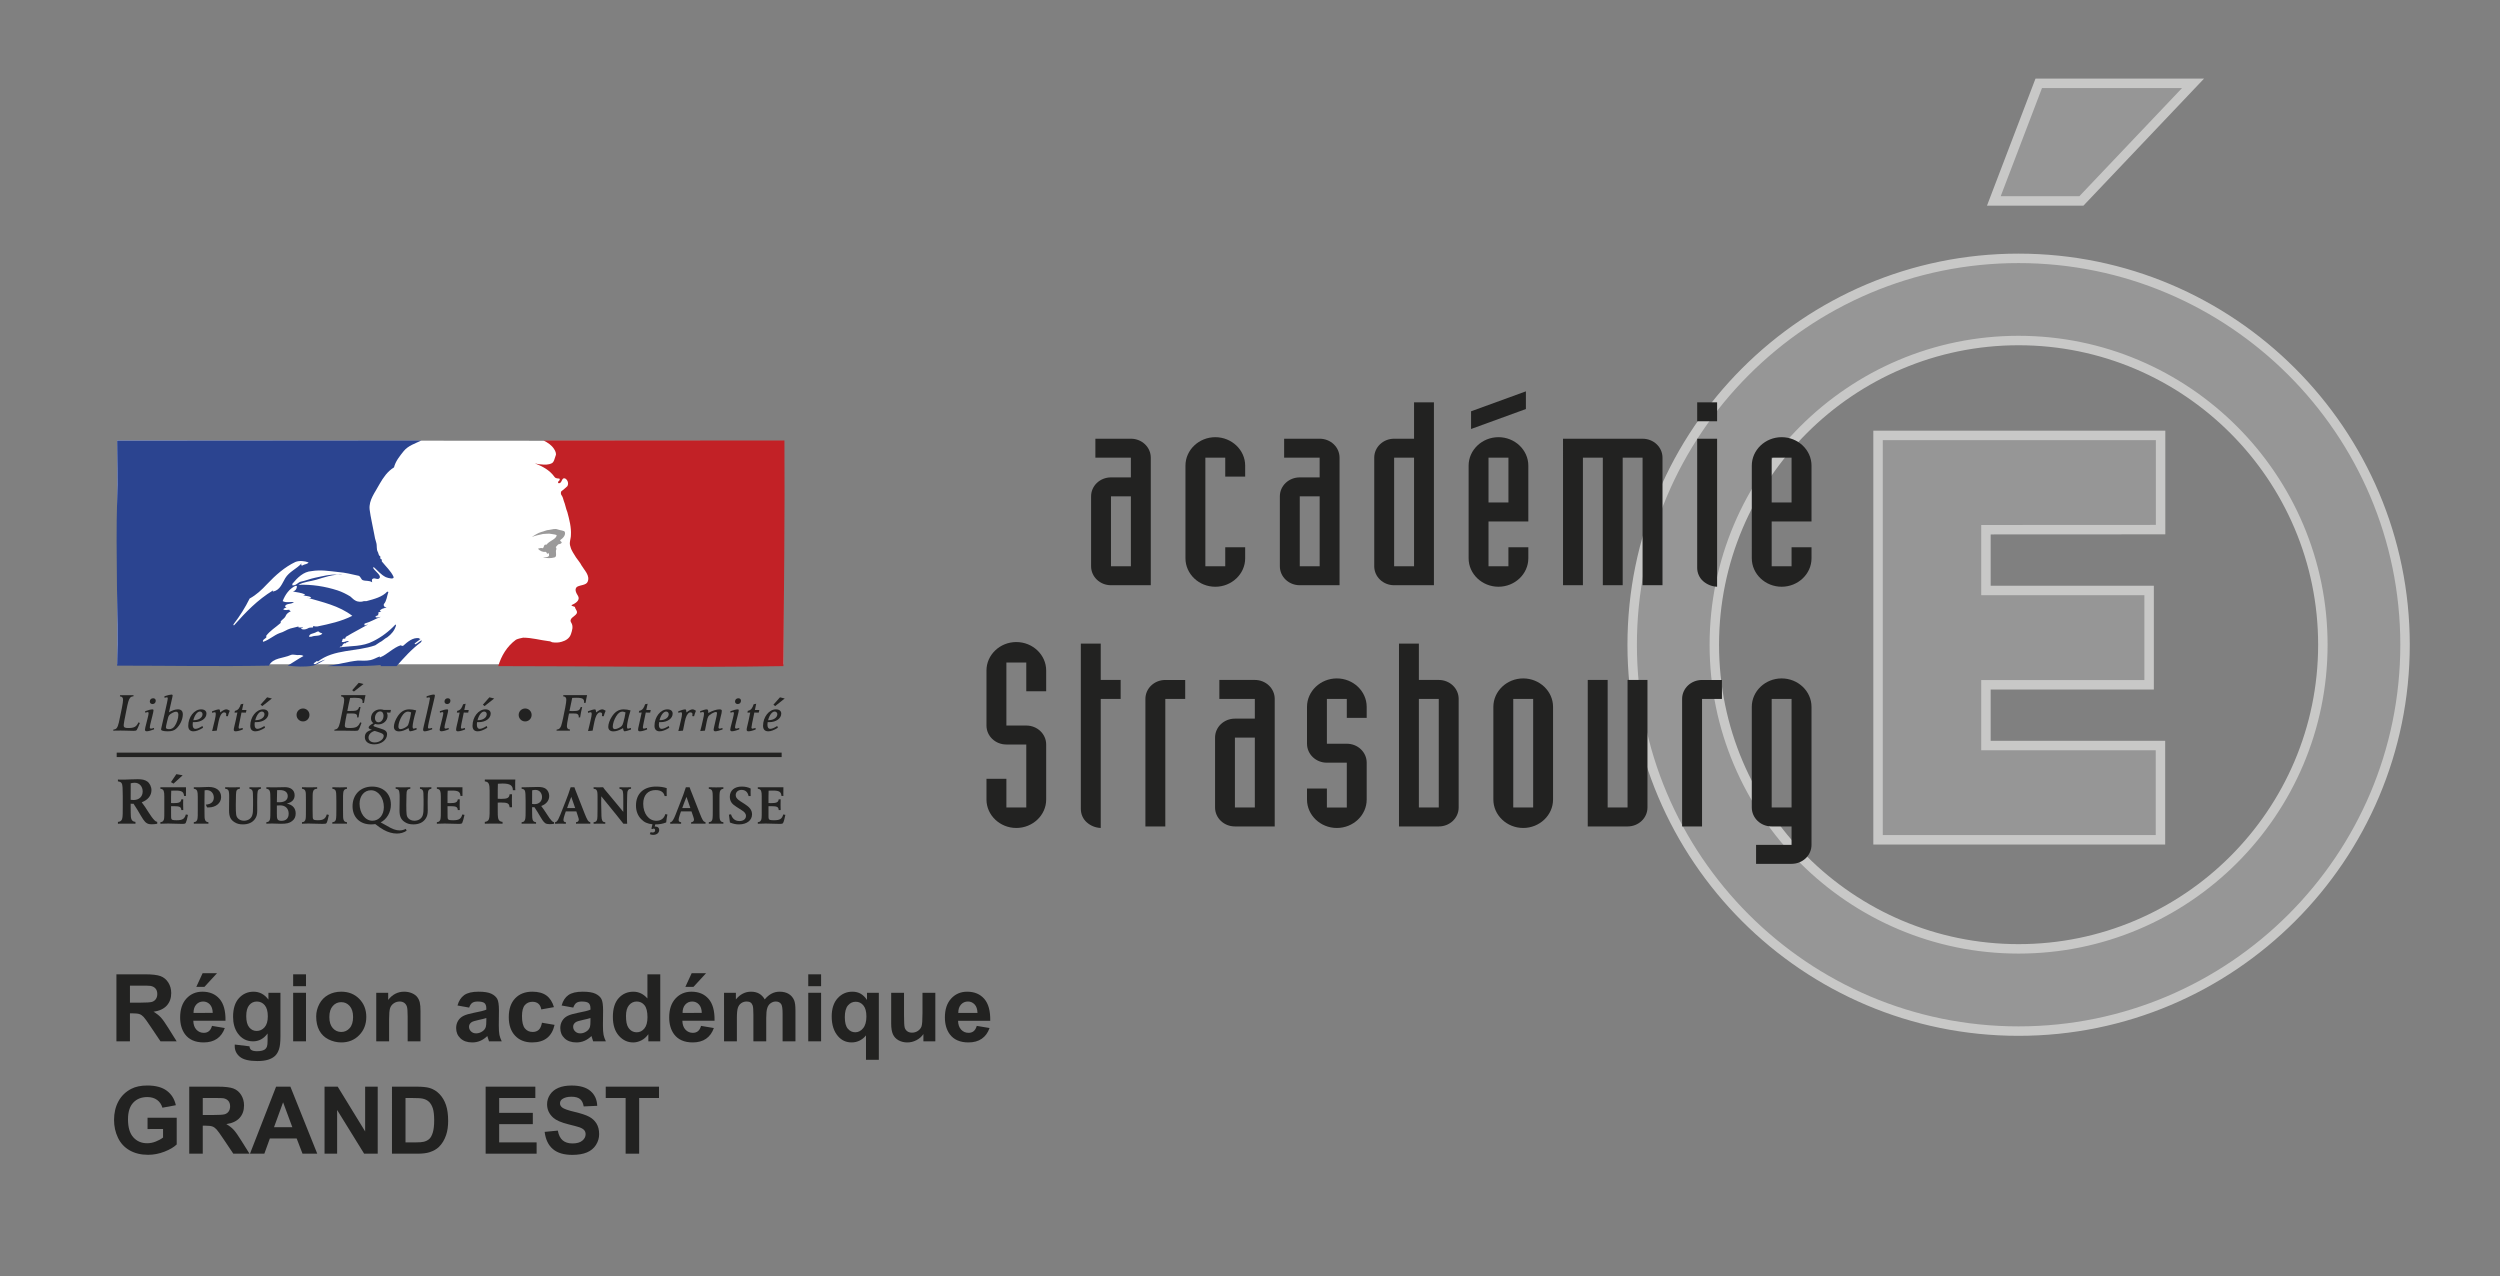 <?xml version="1.0" encoding="utf-8"?>
<!-- Generator: Adobe Illustrator 15.1.0, SVG Export Plug-In . SVG Version: 6.00 Build 0)  -->
<!DOCTYPE svg PUBLIC "-//W3C//DTD SVG 1.1//EN" "http://www.w3.org/Graphics/SVG/1.1/DTD/svg11.dtd">
<svg version="1.1" id="Calque_1" xmlns="http://www.w3.org/2000/svg" xmlns:xlink="http://www.w3.org/1999/xlink" x="0px" y="0px"
	 width="529px" height="270px" viewBox="0 0 529 270" enable-background="new 0 0 529 270" xml:space="preserve">
<rect x="0" y="0" width="529" height="270" fill="#808080" stroke="none"/>
<g>
	<g>
		<defs>
			<rect id="SVGID_1_" x="-157.396" y="-425" width="2217.457" height="2063.938"/>
		</defs>
		<clipPath id="SVGID_2_">
			<use xlink:href="#SVGID_1_"  overflow="visible"/>
		</clipPath>
		<g clip-path="url(#SVGID_2_)">
			<defs>
				<rect id="SVGID_3_" x="-157.396" y="-425" width="2217.457" height="2063.938"/>
			</defs>
			<clipPath id="SVGID_4_">
				<use xlink:href="#SVGID_3_"  overflow="visible"/>
			</clipPath>
			<path clip-path="url(#SVGID_4_)" fill="#222221" d="M32.109,174.416c-0.521,0-0.815-0.075-1.108-0.271
				c-0.47-0.303-0.961-1.141-1.236-1.616c-0.474-0.839-1.008-1.717-1.519-2.469c-0.082,0.024-0.149,0.024-0.21,0.024
				c-0.141,0-0.25-0.024-0.388-0.024v0.752c0,0.369,0.012,0.761,0.012,1.138c0.017,0.753,0.023,1.084,0.144,1.372
				c0.143,0.369,0.395,0.542,0.858,0.586v0.396l-0.325-0.015c-0.367-0.015-0.87,0-1.531,0c-0.644,0-1.148-0.015-1.516,0
				l-0.339,0.015v-0.396c0.353-0.028,0.521-0.098,0.69-0.281c0.162-0.178,0.255-0.426,0.279-0.753
				c0.043-0.419,0.054-0.668,0.054-2.062v-2.356c0-1.715-0.054-2.134-0.146-2.523c-0.104-0.379-0.398-0.531-0.878-0.595v-0.389
				c0.277,0.027,0.57,0.012,0.852,0.012c0.728,0,0.942,0,1.818-0.045c0.759-0.023,1.191-0.038,1.527-0.038
				c0.957,0,1.525,0.147,2.007,0.475c0.528,0.379,0.893,1.109,0.893,1.847c0,1.145-0.764,2.085-2.058,2.557
				c0.534,0.681,0.954,1.359,1.443,2.124c0.452,0.715,0.899,1.336,1.25,1.683c0.194,0.207,0.317,0.28,0.588,0.346v0.396
				C32.904,174.384,32.546,174.416,32.109,174.416 M28.5,165.629c-0.273,0-0.531,0.045-0.84,0.117c0,0.829-0.012,2.334-0.012,3.492
				c0.155,0.029,0.431,0.045,0.62,0.045c1.148,0,1.923-0.716,1.923-1.812C30.19,166.401,29.479,165.629,28.5,165.629"/>
			<path clip-path="url(#SVGID_4_)" fill="#222221" d="M36.721,165.815l-0.545-0.319l1.14-1.686l1.337,0.24L36.721,165.815z
				 M39.302,174.125c-0.106,0.178-0.227,0.206-0.852,0.206c-0.392,0-0.778-0.021-1.176-0.028c-0.554-0.015-1.105-0.043-1.667-0.043
				c-0.558,0-1.114,0.022-1.669,0.043v-0.324c0.521-0.039,0.758-0.354,0.799-0.859c0.03-0.346,0.03-0.709,0.03-1.318v-3.276
				c0-0.62-0.03-0.895-0.124-1.14c-0.101-0.298-0.307-0.441-0.705-0.484v-0.322h5.419c0,0.332-0.002,0.683-0.002,1.013
				c0,0.276-0.022,0.548,0.002,0.824h-0.41c-0.09-0.885-0.462-1.133-1.844-1.133c-0.251,0-0.595,0.008-0.87,0.023
				c-0.029,0.457-0.037,0.599-0.037,1.277v1.342c0.176,0.017,0.313,0.017,0.525,0.017c1.21,0,1.576-0.187,1.649-0.809h0.411
				c-0.027,0.184-0.027,0.565-0.027,1.152c0,0.595,0.012,0.939,0.027,1.127H38.37c-0.043-0.668-0.353-0.825-1.546-0.825
				c-0.21,0-0.419,0.007-0.628,0.007c0,0.73,0.008,1.468,0.008,2.193c0,0.485,0.082,0.647,0.364,0.716
				c0.173,0.041,0.439,0.062,0.803,0.062c1.248,0,1.681-0.284,1.954-1.229l0.453,0.089
				C39.624,173.235,39.423,173.906,39.302,174.125"/>
			<path clip-path="url(#SVGID_4_)" fill="#222221" d="M44.131,170.854c-0.121,0-0.164,0-0.316-0.004l-0.264-0.591
				c1.096-0.071,1.694-0.604,1.694-1.483c0-0.931-0.63-1.594-1.514-1.594c-0.148,0-0.265,0.014-0.438,0.051
				c0,0.72-0.026,1.435-0.026,2.158v2.024c0,1.516,0.012,1.776,0.131,2.079c0.108,0.305,0.307,0.445,0.701,0.486v0.323l-0.277-0.017
				c-0.303-0.004-0.72-0.004-1.279-0.004c-0.538,0-0.957,0-1.255,0.004l-0.281,0.017v-0.323c0.527-0.048,0.753-0.355,0.8-0.862
				c0.041-0.348,0.041-0.556,0.041-1.703v-2.89c0-0.622-0.041-0.898-0.128-1.14c-0.112-0.301-0.32-0.441-0.712-0.484v-0.323
				c0.141,0.003,0.034,0.003,0.539,0.003c0.188,0,0.466,0,0.844-0.003c0.595-0.03,1.173-0.06,1.772-0.06
				c1.651,0,2.625,0.813,2.625,2.148C46.785,169.938,45.667,170.854,44.131,170.854"/>
			<path clip-path="url(#SVGID_4_)" fill="#222221" d="M54.664,167.155c-0.127,0.176-0.178,0.407-0.208,0.87
				c-0.024,0.501-0.033,0.882-0.033,1.589c0,0.275,0.009,1.075,0.009,1.87c0,0.813-0.119,1.305-0.462,1.786
				c-0.524,0.771-1.417,1.171-2.573,1.171c-0.731,0-1.281-0.139-1.804-0.486c-0.817-0.517-1.125-1.203-1.125-2.438
				c0-1.247,0.019-1.788,0.019-2.198c0-0.587,0.037-1.198-0.055-1.776c-0.08-0.428-0.3-0.599-0.785-0.642v-0.325l0.274,0.007
				c0.285,0.025,0.71,0.025,1.27,0.025c0.559,0,0.99,0,1.298-0.025l0.266-0.007v0.325c-0.361,0.043-0.539,0.129-0.658,0.331
				c-0.099,0.176-0.144,0.413-0.16,0.915c-0.021,0.726-0.039,1.451-0.039,2.172c0,2.003,0.055,2.382,0.411,2.803
				c0.28,0.327,0.753,0.548,1.307,0.548c0.784,0,1.531-0.398,1.765-1.169c0.148-0.495,0.169-0.859,0.169-2.182v-1.139
				c0-1.316-0.039-1.724-0.162-1.92c-0.129-0.214-0.309-0.322-0.603-0.359v-0.325c0.466,0.032,0.627,0.032,1.207,0.032
				c0.597,0,0.75,0,1.219-0.032v0.325C54.948,166.938,54.784,167,54.664,167.155"/>
			<path clip-path="url(#SVGID_4_)" fill="#222221" d="M61.792,173.749c-0.55,0.435-1.161,0.563-2.342,0.563
				c-0.622,0-1.265-0.054-1.893-0.054c-0.259,0-0.729,0-1.053,0.03l-0.145,0.015v-0.322c0.55-0.045,0.758-0.33,0.809-0.86
				c0.029-0.348,0.045-0.557,0.045-1.702v-2.186c0-1.083-0.016-1.547-0.137-1.846c-0.111-0.302-0.323-0.443-0.717-0.485v-0.323
				c0.542,0.028,0.854,0.028,1.597,0.028c0.669,0,1.683-0.045,2.346-0.045c1.069,0,2.042,0.51,2.042,1.717
				c0,0.896-0.552,1.492-1.655,1.763c1.224,0.25,1.878,0.957,1.878,2.105C62.566,172.843,62.313,173.359,61.792,173.749
				 M59.255,167.182c-0.207,0-0.402,0.014-0.617,0.014c-0.013,0.757-0.046,2.057-0.054,2.541c0.133,0.016,0.302,0.021,0.526,0.021
				c1.12,0,1.777-0.477,1.777-1.302C60.888,167.649,60.281,167.182,59.255,167.182 M59.296,170.415
				c-0.186,0-0.404,0.006-0.711,0.032c-0.002,0.313-0.002,0.361-0.002,0.907v0.681c0,0.652,0.01,0.998,0.105,1.23
				c0.094,0.28,0.361,0.427,0.854,0.427c0.991,0,1.541-0.544,1.541-1.519C61.083,171.093,60.39,170.415,59.296,170.415"/>
			<path clip-path="url(#SVGID_4_)" fill="#222221" d="M69.105,174.139c-0.102,0.164-0.246,0.192-0.819,0.192
				c-0.282,0-0.595-0.005-0.881-0.019c-0.716-0.024-1.365-0.053-2.159-0.053c-0.585,0-0.983,0.024-1.348,0.043v-0.321
				c0.288-0.024,0.438-0.082,0.566-0.239c0.205-0.237,0.264-0.539,0.264-1.388c0-0.585,0.008-1.044,0.008-1.646v-1.229
				c0-1.575-0.008-1.786-0.125-2.093c-0.104-0.299-0.325-0.441-0.713-0.484v-0.327l0.288,0.006c0.315,0.026,0.736,0.026,1.327,0.026
				c0.564,0,1.003,0,1.293-0.026l0.304-0.006v0.327c-0.595,0-0.85,0.311-0.921,0.862c-0.023,0.2-0.039,0.384-0.039,1.715v1.931
				c0,1.609,0.016,1.805,0.163,1.962c0.138,0.133,0.376,0.189,0.873,0.189c0.642,0,0.995-0.066,1.27-0.23
				c0.333-0.173,0.565-0.528,0.692-1.005l0.441,0.11C69.455,173.117,69.24,173.943,69.105,174.139"/>
			<path clip-path="url(#SVGID_4_)" fill="#222221" d="M73.132,174.287c-0.273-0.004-0.711-0.004-1.255-0.004
				c-0.556,0-0.978,0-1.27,0.004l-0.281,0.018v-0.326c0.544-0.04,0.763-0.327,0.795-0.857c0.035-0.348,0.051-0.554,0.051-1.702
				v-1.942c0-0.301-0.016-0.616-0.016-0.952c0-0.621-0.029-0.893-0.113-1.139c-0.111-0.3-0.33-0.443-0.718-0.483v-0.325l0.281,0.004
				c0.292,0.026,0.714,0.026,1.27,0.026c0.544,0,0.982,0,1.255-0.026l0.287-0.004v0.325c-0.501,0.036-0.752,0.345-0.79,0.862
				c-0.043,0.343-0.043,0.661-0.043,1.712v1.942c0,1.51,0.008,1.771,0.131,2.075c0.099,0.306,0.313,0.448,0.702,0.484v0.326
				L73.132,174.287z"/>
			<path clip-path="url(#SVGID_4_)" fill="#222221" d="M83.979,176.379c-0.906,0-1.874-0.273-2.788-0.78
				c-0.515-0.29-1.25-0.78-1.786-1.225c-0.4,0.06-0.539,0.07-0.919,0.07c-2.338,0-3.888-1.529-3.888-3.834
				c0-2.471,1.681-4.171,4.141-4.171c2.374,0,3.975,1.522,3.975,3.823c0,1.631-0.846,3.073-2.165,3.752
				c0.417,0.213,0.836,0.441,1.247,0.688c1.175,0.712,1.991,1.014,2.753,1.014c0.476,0,0.869-0.103,1.334-0.331l0.151,0.398
				C85.462,176.178,84.761,176.379,83.979,176.379 M78.5,167.218c-1.41,0-2.418,1.186-2.418,2.839c0,2.022,1.195,3.611,2.708,3.611
				c1.422,0,2.434-1.2,2.434-2.884C81.224,168.791,80.03,167.218,78.5,167.218"/>
			<path clip-path="url(#SVGID_4_)" fill="#222221" d="M90.739,167.155c-0.131,0.176-0.188,0.407-0.21,0.87
				c-0.018,0.501-0.035,0.882-0.035,1.589c0,0.275,0.017,1.075,0.017,1.87c0,0.813-0.138,1.305-0.481,1.786
				c-0.527,0.771-1.4,1.171-2.566,1.171c-0.724,0-1.277-0.139-1.804-0.486c-0.805-0.517-1.123-1.203-1.123-2.438
				c0-1.247,0.027-1.788,0.027-2.198c0-0.587,0.026-1.198-0.08-1.776c-0.066-0.428-0.28-0.599-0.764-0.642v-0.325l0.259,0.007
				c0.309,0.025,0.738,0.025,1.296,0.025c0.552,0,0.974,0,1.283-0.025l0.268-0.007v0.325c-0.373,0.043-0.54,0.129-0.652,0.331
				c-0.108,0.176-0.156,0.413-0.162,0.915c-0.029,0.726-0.037,1.451-0.037,2.172c0,2.003,0.042,2.382,0.4,2.803
				c0.289,0.327,0.749,0.548,1.312,0.548c0.784,0,1.527-0.398,1.769-1.169c0.143-0.495,0.173-0.859,0.173-2.182v-1.139
				c0-1.316-0.041-1.724-0.167-1.92c-0.129-0.214-0.306-0.322-0.599-0.359v-0.325c0.46,0.032,0.624,0.032,1.199,0.032
				c0.595,0,0.752,0,1.216-0.032v0.325C91.021,166.938,90.868,167,90.739,167.155"/>
			<path clip-path="url(#SVGID_4_)" fill="#222221" d="M97.806,174.125c-0.111,0.178-0.229,0.206-0.868,0.206
				c-0.387,0-0.775-0.021-1.167-0.028c-0.55-0.015-1.114-0.043-1.664-0.043c-0.552,0-1.114,0.022-1.669,0.043v-0.324
				c0.517-0.039,0.756-0.354,0.799-0.859c0.043-0.346,0.043-0.709,0.043-1.318v-3.276c0-0.62-0.043-0.895-0.134-1.14
				c-0.114-0.298-0.322-0.441-0.708-0.484v-0.322h5.417v1.013c0,0.276-0.014,0.548,0,0.824H97.44
				c-0.073-0.885-0.459-1.133-1.837-1.133c-0.261,0-0.592,0.008-0.868,0.023c-0.025,0.457-0.041,0.599-0.041,1.277v1.342
				c0.173,0.017,0.316,0.017,0.527,0.017c1.203,0,1.567-0.187,1.651-0.809h0.415c-0.025,0.184-0.025,0.565-0.025,1.152
				c0,0.595,0.006,0.939,0.025,1.127h-0.415c-0.047-0.668-0.359-0.825-1.542-0.825c-0.215,0-0.423,0.007-0.636,0.007
				c0,0.73,0.016,1.468,0.016,2.193c0,0.485,0.08,0.647,0.36,0.716c0.178,0.041,0.441,0.062,0.803,0.062
				c1.247,0,1.688-0.284,1.953-1.229l0.46,0.089C98.116,173.235,97.927,173.906,97.806,174.125"/>
			<path clip-path="url(#SVGID_4_)" fill="#222221" d="M108.524,167.201c-0.012-1.01-0.603-1.405-2.188-1.405
				c-0.323,0-0.63,0.02-0.983,0.045c-0.033,0.975-0.033,1.646-0.033,3.173c0.343,0.015,0.511,0.031,0.746,0.031
				c1.308,0,1.692-0.225,1.766-0.981h0.509c0,0.391-0.029,0.8-0.029,1.188c0,0.519,0.029,1.055,0.029,1.571h-0.509
				c-0.092-0.84-0.411-1.012-1.887-1.012c-0.258,0-0.352,0-0.625,0.021v1.564c0,0.308,0,0.648,0.01,1.014
				c0.039,0.767,0.1,1.439,1.006,1.496v0.399l-0.343-0.02c-0.349-0.012-0.863-0.012-1.523-0.012c-0.674,0-1.186,0-1.541,0.012
				l-0.345,0.02v-0.399c0.64-0.057,0.917-0.412,0.968-1.032c0.051-0.419,0.051-0.669,0.051-2.063v-3.507
				c0-0.742-0.051-1.083-0.152-1.371c-0.125-0.365-0.378-0.533-0.866-0.595v-0.393h6.457c-0.031,0.275-0.031,0.724-0.031,1.305
				c0,0.565,0,0.646,0.031,0.951H108.524z"/>
			<path clip-path="url(#SVGID_4_)" fill="#222221" d="M116.276,174.388c-0.429,0-0.667-0.059-0.91-0.205
				c-0.386-0.271-0.792-0.951-1.024-1.354c-0.394-0.683-0.839-1.413-1.254-2.023c-0.064,0.004-0.125,0.004-0.172,0.004
				c-0.115,0-0.207-0.004-0.325-0.004v0.61c0,0.313,0.012,0.628,0.012,0.937c0.013,0.63,0.023,0.898,0.115,1.143
				c0.117,0.3,0.329,0.444,0.713,0.487v0.32l-0.264-0.017c-0.306-0.004-0.725,0-1.269,0c-0.53,0-0.95-0.004-1.257,0l-0.268,0.017
				v-0.32c0.283-0.027,0.425-0.082,0.566-0.242c0.119-0.145,0.208-0.351,0.231-0.621c0.039-0.346,0.051-0.553,0.051-1.703v-1.937
				c0-1.416-0.051-1.774-0.132-2.091c-0.088-0.316-0.328-0.444-0.716-0.488v-0.322c0.229,0.028,0.456,0.006,0.685,0.006
				c0.607,0,0.793,0,1.519-0.037c0.61-0.021,0.977-0.028,1.254-0.028c0.786,0,1.27,0.116,1.664,0.391
				c0.434,0.307,0.718,0.913,0.718,1.52c0,0.953-0.617,1.728-1.691,2.117c0.439,0.568,0.794,1.118,1.205,1.748
				c0.367,0.595,0.74,1.107,1.026,1.399c0.156,0.17,0.264,0.219,0.482,0.289v0.32C116.928,174.374,116.638,174.388,116.276,174.388
				 M113.303,167.14c-0.237,0-0.441,0.043-0.699,0.092c0,0.687-0.012,1.928-0.012,2.888c0.127,0.021,0.362,0.037,0.505,0.037
				c0.952,0,1.597-0.593,1.597-1.498C114.693,167.779,114.11,167.14,113.303,167.14"/>
			<path clip-path="url(#SVGID_4_)" fill="#222221" d="M124.638,174.287c-0.289-0.006-0.707-0.006-1.242-0.006
				c-0.538,0-0.957,0-1.249,0.006l-0.265,0.018v-0.323c0.366-0.024,0.591-0.233,0.591-0.544c0-0.117-0.035-0.279-0.155-0.638
				c-0.13-0.417-0.228-0.711-0.364-1.11h-2.228l-0.229,0.675c-0.18,0.525-0.271,0.907-0.271,1.102c0,0.334,0.15,0.491,0.521,0.516
				v0.323c-0.445-0.018-0.599-0.023-1.157-0.023c-0.55,0-0.706,0.006-1.145,0.023v-0.323c0.168-0.024,0.228-0.043,0.354-0.16
				c0.227-0.215,0.443-0.606,0.79-1.482l1.106-2.805c0.302-0.756,0.749-1.971,1.059-2.957h0.789c0.11,0.362,0.346,0.924,0.511,1.343
				l1.637,4.177c0.276,0.703,0.47,1.134,0.63,1.398c0.151,0.273,0.316,0.412,0.593,0.486v0.323L124.638,174.287z M120.884,168.616
				c-0.294,0.786-0.72,1.805-0.885,2.365h1.707L120.884,168.616z"/>
			<path clip-path="url(#SVGID_4_)" fill="#222221" d="M132.889,167.245c-0.129,0.213-0.162,0.405-0.176,1.022
				c-0.037,1.027-0.045,2.654-0.045,3.422v1.774c0,0.273,0.037,0.677,0.037,0.841h-0.793c-0.752-0.983-2.315-2.895-2.315-2.895
				c-0.199-0.239-1.634-2.018-2.365-2.911c0,0.246-0.018,0.1-0.018,0.847v0.753c0,0.869,0.018,1.731,0.053,2.597
				c0.02,0.48,0.072,0.726,0.18,0.952c0.121,0.231,0.29,0.323,0.629,0.334v0.323c-0.405-0.023-0.826-0.023-1.224-0.023
				c-0.419,0-0.83,0-1.247,0.023v-0.323c0.771-0.024,0.789-0.66,0.813-1.268c0.014-0.48,0.022-0.884,0.022-1.633v-2.441
				c0-0.965-0.047-1.195-0.215-1.457c-0.124-0.183-0.277-0.243-0.621-0.28v-0.325c0.388,0.028,0.527,0.028,1.01,0.028
				c0.484,0,0.617,0,0.993-0.028c0.141,0.247,0.359,0.482,1.168,1.454c1.128,1.381,2.154,2.56,3.112,3.762v-2.533
				c0-1.152-0.024-1.454-0.079-1.741c-0.08-0.379-0.311-0.56-0.728-0.616v-0.325c0.479,0.028,0.635,0.028,1.222,0.028
				c0.595,0,0.75,0,1.227-0.028v0.325C133.224,166.908,133.053,166.966,132.889,167.245"/>
			<path clip-path="url(#SVGID_4_)" fill="#222221" d="M140.966,174.027c-0.754,0.298-1.41,0.417-2.319,0.417l-0.111,0.464
				c0.057-0.013,0.18,0,0.217,0c0.446,0,0.733,0.304,0.733,0.69c0,0.624-0.49,1.064-1.285,1.064c-0.229,0-0.447-0.043-0.695-0.153
				l0.168-0.438c0.152,0.047,0.281,0.086,0.402,0.086c0.33,0,0.55-0.166,0.55-0.445c0-0.241-0.11-0.386-0.284-0.386
				c-0.102,0-0.172,0.045-0.266,0.1l-0.243-0.059l0.229-0.953c-1.02-0.09-1.762-0.421-2.385-1.081
				c-0.719-0.723-1.104-1.714-1.104-2.888c0-2.508,1.617-4.007,4.259-4.007c0.808,0,1.58,0.109,2.247,0.333
				c-0.015,0.258-0.015,0.531-0.015,0.79c0,0.201,0.013,0.607,0.015,0.881h-0.44c-0.182-0.827-0.839-1.261-1.911-1.261
				c-1.637,0-2.622,1.086-2.622,2.892c0,2.087,1.168,3.605,2.775,3.605c0.975,0,1.636-0.487,1.907-1.418l0.441,0.092
				C141.127,172.754,141.021,173.416,140.966,174.027"/>
			<path clip-path="url(#SVGID_4_)" fill="#222221" d="M149.011,174.287c-0.29-0.006-0.715-0.006-1.238-0.006
				c-0.546,0-0.967,0-1.25,0.006l-0.274,0.018v-0.323c0.378-0.024,0.601-0.233,0.601-0.544c0-0.117-0.043-0.279-0.153-0.638
				c-0.137-0.417-0.237-0.711-0.382-1.11h-2.217l-0.234,0.675c-0.171,0.525-0.265,0.907-0.265,1.102
				c0,0.334,0.153,0.491,0.525,0.516v0.323c-0.447-0.018-0.613-0.023-1.157-0.023c-0.55,0-0.708,0.006-1.148,0.023v-0.323
				c0.166-0.024,0.231-0.043,0.356-0.16c0.219-0.215,0.445-0.606,0.792-1.482l1.094-2.805c0.304-0.756,0.758-1.971,1.067-2.957
				h0.795c0.096,0.362,0.343,0.924,0.509,1.343l1.634,4.177c0.271,0.703,0.468,1.134,0.622,1.398
				c0.163,0.273,0.324,0.412,0.599,0.486v0.323L149.011,174.287z M145.259,168.616c-0.3,0.786-0.723,1.805-0.895,2.365h1.716
				L145.259,168.616z"/>
			<path clip-path="url(#SVGID_4_)" fill="#222221" d="M152.793,174.287c-0.283-0.004-0.713-0.004-1.261-0.004
				c-0.554,0-0.974,0-1.277,0.004l-0.273,0.018v-0.326c0.548-0.04,0.75-0.327,0.797-0.857c0.037-0.348,0.045-0.554,0.045-1.702
				v-1.942c0-0.301-0.008-0.616-0.008-0.952c0-0.621-0.027-0.893-0.111-1.139c-0.115-0.3-0.329-0.443-0.723-0.483v-0.325
				l0.273,0.004c0.303,0.026,0.723,0.026,1.277,0.026c0.548,0,0.979,0,1.261-0.026l0.273-0.004v0.325
				c-0.488,0.036-0.744,0.345-0.785,0.862c-0.042,0.343-0.042,0.661-0.042,1.712v1.942c0,1.51,0.012,1.771,0.13,2.075
				c0.109,0.306,0.307,0.448,0.697,0.484v0.326L152.793,174.287z"/>
			<path clip-path="url(#SVGID_4_)" fill="#222221" d="M156.396,174.442c-0.667,0-1.154-0.088-1.944-0.4
				c-0.034-0.437-0.122-1.109-0.208-1.661l0.44-0.07c0.275,0.94,0.896,1.427,1.78,1.427c0.83,0,1.385-0.434,1.385-1.085
				c0-0.514-0.361-0.882-0.885-1.196l-1.213-0.782c-0.834-0.533-1.32-1.081-1.32-2.105c0-1.301,0.989-2.131,2.508-2.131
				c0.75,0,1.369,0.139,1.902,0.419c-0.014,0.273-0.014,0.359-0.014,0.731c0,0.409,0,0.533,0.014,0.854h-0.441
				c-0.17-0.833-0.683-1.302-1.48-1.302c-0.721,0-1.238,0.45-1.238,1.088c0,0.562,0.38,0.932,0.998,1.328l0.979,0.63
				c0.942,0.621,1.475,1.211,1.475,2.137C159.133,173.582,158.015,174.442,156.396,174.442"/>
			<path clip-path="url(#SVGID_4_)" fill="#222221" d="M165.708,174.125c-0.1,0.178-0.214,0.206-0.85,0.206
				c-0.4,0-0.78-0.021-1.173-0.028c-0.556-0.015-1.114-0.043-1.667-0.043c-0.56,0-1.112,0.022-1.667,0.043v-0.324
				c0.517-0.039,0.752-0.354,0.797-0.859c0.033-0.346,0.033-0.709,0.033-1.318v-3.276c0-0.62-0.033-0.895-0.123-1.14
				c-0.107-0.298-0.304-0.441-0.708-0.484v-0.322h5.419c0,0.332-0.008,0.683-0.008,1.013c0,0.276-0.016,0.548,0.008,0.824h-0.41
				c-0.082-0.885-0.472-1.133-1.854-1.133c-0.25,0-0.589,0.008-0.864,0.023c-0.025,0.457-0.027,0.599-0.027,1.277v1.342
				c0.167,0.017,0.302,0.017,0.515,0.017c1.202,0,1.569-0.187,1.646-0.809h0.413c-0.019,0.184-0.019,0.565-0.019,1.152
				c0,0.595,0.011,0.939,0.019,1.127h-0.413c-0.033-0.668-0.35-0.825-1.549-0.825c-0.203,0-0.409,0.007-0.612,0.007
				c0,0.73,0.002,1.468,0.002,2.193c0,0.485,0.084,0.647,0.366,0.716c0.17,0.041,0.431,0.062,0.793,0.062
				c1.254,0,1.7-0.284,1.96-1.229l0.451,0.089C166.027,173.235,165.837,173.906,165.708,174.125"/>
			<path clip-path="url(#SVGID_4_)" fill="#222221" d="M28.929,154.468c-0.107,0.137-0.273,0.18-0.681,0.18
				c-0.554,0-1.096-0.028-1.647-0.043c-0.47,0-0.835-0.02-1.081-0.02c-0.337,0-1.163,0.02-1.404,0.02l-0.156,0.015l0.043-0.245
				c0.343-0.031,0.544-0.121,0.704-0.337c0.178-0.227,0.296-0.55,0.453-1.186c0.144-0.613,0.21-0.981,0.446-2.142l0.184-0.899
				c0.176-0.896,0.248-1.427,0.248-1.712c0-0.493-0.182-0.7-0.667-0.753l0.041-0.249c0.076,0.004,0.125,0.004,0.16,0.004
				c0.425,0,0.819,0.008,1.24,0.008c0.655,0,1.075-0.008,1.273-0.008c0.043,0,0.108,0,0.184-0.004l-0.045,0.249
				c-0.35,0.022-0.541,0.108-0.71,0.332c-0.285,0.369-0.442,0.85-0.854,3.032l-0.147,0.747c-0.184,0.935-0.251,1.243-0.304,1.671
				c-0.016,0.119-0.039,0.263-0.039,0.335c0,0.447,0.223,0.586,0.952,0.586c1.271,0,1.746-0.258,2.167-1.197l0.312,0.122
				C29.314,153.709,29.059,154.288,28.929,154.468"/>
			<path clip-path="url(#SVGID_4_)" fill="#222221" d="M32.275,148.976c-0.347,0-0.575-0.221-0.575-0.538
				c0-0.404,0.284-0.688,0.708-0.688c0.335,0,0.55,0.203,0.55,0.527C32.958,148.689,32.669,148.976,32.275,148.976 M31.049,154.742
				c-0.227,0-0.38-0.123-0.38-0.331c0-0.1,0.039-0.283,0.092-0.529c0.147-0.591,0.347-1.412,0.458-1.831
				c0.167-0.591,0.225-0.997,0.225-1.16c0-0.142-0.057-0.213-0.188-0.213c-0.099,0-0.2,0.039-0.433,0.112l-0.083,0.015l-0.031-0.313
				c0.624-0.236,1.23-0.39,1.539-0.39c0.166,0,0.233,0.069,0.233,0.202s-0.062,0.488-0.261,1.279l-0.171,0.669
				c-0.286,1.098-0.347,1.473-0.347,1.661c0,0.156,0.083,0.268,0.255,0.268c0.105,0,0.309-0.053,0.625-0.154l0.025,0.303
				C31.997,154.576,31.359,154.742,31.049,154.742"/>
			<path clip-path="url(#SVGID_4_)" fill="#222221" d="M37.257,154.212c-0.437,0.391-0.96,0.536-1.761,0.536
				c-0.879,0-1.404-0.146-1.404-0.374c0-0.086,0.006-0.194,0.123-0.679l0.583-2.547c0.188-0.825,0.33-1.485,0.538-2.411
				c0.117-0.541,0.16-0.831,0.16-0.979c0-0.14-0.062-0.213-0.183-0.213c-0.088,0-0.338,0.06-0.504,0.112l-0.011-0.329l0.136-0.047
				c0.609-0.195,1.122-0.313,1.356-0.313c0.142,0,0.238,0.067,0.238,0.188c0,0.125-0.066,0.405-0.257,1.24l-0.337,1.495
				c-0.104,0.479-0.145,0.666-0.176,0.823c0.705-0.413,1.326-0.615,1.892-0.615c0.693,0,1.035,0.361,1.035,1.069
				C38.684,152.22,38.081,153.493,37.257,154.212 M37.247,150.593c-0.198,0-0.46,0.082-0.76,0.244
				c-0.329,0.169-0.576,0.358-0.699,0.522c-0.146,0.2-0.264,0.554-0.431,1.297c-0.17,0.7-0.253,1.137-0.253,1.299
				c0,0.217,0.253,0.333,0.698,0.333c0.466,0,0.862-0.219,1.15-0.634c0.456-0.638,0.792-1.665,0.792-2.402
				C37.744,150.833,37.576,150.593,37.247,150.593"/>
			<path clip-path="url(#SVGID_4_)" fill="#222221" d="M41.145,152.809c-0.09,0-0.182,0-0.335-0.008
				c-0.033,0.201-0.041,0.375-0.041,0.55c0,0.567,0.205,0.872,0.597,0.872c0.352,0,0.817-0.186,1.472-0.604l0.13,0.379
				c-0.842,0.513-1.472,0.75-2.042,0.75c-0.704,0-1.092-0.417-1.092-1.161c0-1.868,1.273-3.486,2.722-3.486
				c0.718,0,1.131,0.333,1.131,0.896C43.687,152.03,42.577,152.809,41.145,152.809 M42.301,150.559
				c-0.546,0-1.113,0.737-1.394,1.833h0.105c1.048,0,1.843-0.544,1.843-1.281C42.854,150.804,42.609,150.559,42.301,150.559"/>
			<path clip-path="url(#SVGID_4_)" fill="#222221" d="M48.211,151.559l-0.366-0.028c0.015-0.135,0.025-0.295,0.025-0.447
				c0-0.202-0.178-0.346-0.462-0.346c-0.167,0-0.329,0.101-0.488,0.268c-0.425,0.49-0.595,1.247-0.838,2.512l-0.215,1.088
				c-0.435,0.024-0.552,0.038-0.979,0.086c0.102-0.419,0.184-0.767,0.27-1.139l0.262-1.059c0.164-0.71,0.237-1.143,0.237-1.382
				c0-0.277-0.061-0.402-0.195-0.402c-0.063,0-0.179,0.014-0.289,0.041l-0.285,0.096l-0.023-0.331
				c0.554-0.229,1.186-0.412,1.46-0.412c0.112,0,0.186,0.053,0.205,0.167c0.028,0.122,0.047,0.29,0.067,0.48
				c0.507-0.417,0.955-0.654,1.273-0.654c0.214,0,0.489,0.116,0.752,0.296C48.438,150.803,48.297,151.183,48.211,151.559"/>
			<path clip-path="url(#SVGID_4_)" fill="#222221" d="M52.037,150.793l-0.938-0.019l-0.468,2.313
				c-0.126,0.595-0.137,0.76-0.137,0.848c0,0.162,0.071,0.25,0.225,0.25c0.076,0,0.246-0.046,0.505-0.121l0.121-0.031l0.039,0.32
				c-0.588,0.251-1.202,0.396-1.524,0.396c-0.24,0-0.397-0.106-0.397-0.317c0-0.201,0.058-0.476,0.148-0.827
				c0.098-0.4,0.177-0.724,0.273-1.164l0.347-1.666l-0.607,0.017l0.084-0.375c0.769-0.13,1.032-0.745,1.242-1.39l0.546-0.113
				l-0.277,1.328l0.936-0.011L52.037,150.793z"/>
			<path clip-path="url(#SVGID_4_)" fill="#222221" d="M55.5,149.407l-0.368-0.294l1.382-1.558l1.018,0.245L55.5,149.407z
				 M54.24,152.809c-0.071,0-0.173,0-0.318-0.008c-0.041,0.201-0.049,0.375-0.049,0.55c0,0.567,0.208,0.872,0.603,0.872
				c0.359,0,0.815-0.186,1.476-0.604l0.127,0.379c-0.829,0.513-1.47,0.75-2.046,0.75c-0.697,0-1.08-0.417-1.08-1.161
				c0-1.868,1.259-3.486,2.714-3.486c0.713,0,1.127,0.333,1.127,0.896C56.795,152.03,55.687,152.809,54.24,152.809 M55.414,150.559
				c-0.55,0-1.119,0.737-1.404,1.833h0.109c1.048,0,1.843-0.544,1.843-1.281C55.961,150.804,55.712,150.559,55.414,150.559"/>
			<path clip-path="url(#SVGID_4_)" fill="#222221" d="M74.884,146.336l-0.36-0.288l1.376-1.563l1.02,0.249L74.884,146.336z
				 M77.02,148.739H76.69c0.025-0.125,0.033-0.166,0.033-0.246c0-0.62-0.404-0.835-1.539-0.835c-0.378,0-0.729,0-1.1,0.033
				c-0.237,0.934-0.39,1.747-0.591,2.754h0.417c0.726,0,1.032-0.008,1.285-0.061c0.415-0.07,0.669-0.329,0.79-0.772h0.31
				c-0.162,0.659-0.361,1.611-0.431,2.19h-0.309c0.018-0.086,0.02-0.148,0.02-0.198c0-0.494-0.306-0.641-1.229-0.641
				c-0.556,0-0.751,0.012-0.954,0.018c-0.061,0.284,0,0.039-0.264,1.328c-0.115,0.646-0.167,1.04-0.167,1.242
				c0,0.384,0.208,0.497,0.956,0.497c1.427,0,1.858-0.229,2.299-1.203l0.278,0.113c-0.246,0.736-0.511,1.343-0.668,1.54
				c-0.115,0.117-0.253,0.148-0.731,0.148c-0.403,0-0.805-0.004-1.197-0.021c-0.521-0.01-1.043-0.021-1.57-0.021
				c-0.534,0-1.047,0.012-1.582,0.012l0.049-0.243c0.331-0.03,0.531-0.12,0.688-0.336c0.193-0.228,0.307-0.548,0.468-1.186
				c0.147-0.618,0.188-0.886,0.441-2.143l0.187-0.897c0.182-0.884,0.251-1.428,0.251-1.714c0-0.492-0.192-0.699-0.67-0.752
				l0.049-0.251h5.134C77.22,147.605,77.104,148.21,77.02,148.739"/>
			<path clip-path="url(#SVGID_4_)" fill="#222221" d="M82.6,150.788l-0.769-0.014c0.135,0.231,0.18,0.419,0.18,0.677
				c0,1.032-0.868,1.84-1.999,1.84c-0.223,0-0.366-0.03-0.607-0.101c-0.278,0.17-0.372,0.254-0.372,0.362
				c0,0.113,0.125,0.174,0.625,0.33l0.893,0.289c0.903,0.274,1.351,0.547,1.351,1.197c0,1.197-1.189,2.137-2.706,2.137
				c-1.23,0-1.995-0.585-1.995-1.536c0-0.889,0.568-1.306,1.496-1.537c-0.574-0.208-0.694-0.308-0.694-0.496
				c0-0.245,0.333-0.548,1.003-0.92c-0.349-0.247-0.507-0.575-0.507-1.031c0-1.075,0.846-1.882,1.979-1.882
				c0.291,0,0.511,0.036,0.754,0.124h1.494L82.6,150.788z M80.443,150.534c-0.607,0-1.108,0.649-1.108,1.416
				c0,0.519,0.311,0.889,0.75,0.889c0.589,0,1.071-0.623,1.071-1.388C81.157,150.882,80.88,150.534,80.443,150.534 M80.607,155.104
				c-0.384-0.139-0.836-0.311-1.316-0.439c-0.772,0.184-1.316,0.771-1.316,1.42c0,0.605,0.525,1.019,1.326,1.019
				c0.987,0,1.893-0.673,1.893-1.395C81.194,155.448,81.024,155.263,80.607,155.104"/>
			<path clip-path="url(#SVGID_4_)" fill="#222221" d="M86.833,154.746c-0.201,0-0.27-0.119-0.37-0.677
				c-0.831,0.485-1.44,0.692-2.046,0.692c-0.666,0-1.07-0.353-1.07-0.968c0-0.603,0.296-1.44,0.75-2.14
				c0.603-0.946,1.363-1.555,2.512-1.555c0.513,0,0.969,0.087,1.463,0.226l-0.061,0.18c-0.407,1.295-0.7,2.725-0.7,3.205
				c0,0.314,0.066,0.477,0.199,0.477c0.094,0,0.335-0.063,0.615-0.162l0.035,0.348C87.577,154.582,87.025,154.746,86.833,154.746
				 M86.312,150.573c-0.439,0-0.895,0.335-1.281,0.98c-0.425,0.681-0.731,1.59-0.731,2.193c0,0.354,0.163,0.539,0.453,0.539
				c0.417,0,1.143-0.367,1.433-0.653c0.169-0.158,0.243-0.385,0.359-0.804c0.179-0.696,0.353-1.332,0.448-2.08
				C86.743,150.635,86.512,150.573,86.312,150.573"/>
			<path clip-path="url(#SVGID_4_)" fill="#222221" d="M91.834,148.119c-0.373,1.5-0.74,3.165-1.11,4.764
				c-0.1,0.507-0.167,0.851-0.167,1.028c0,0.159,0.082,0.245,0.244,0.245c0.109,0,0.324-0.049,0.631-0.129l0.016,0.303
				c-0.572,0.23-1.279,0.419-1.578,0.419c-0.21,0-0.341-0.118-0.341-0.337c0-0.16,0.043-0.356,0.207-1.063
				c0.355-1.494,0.735-3.081,1.038-4.505c0.129-0.653,0.205-0.98,0.205-1.086c0-0.141-0.076-0.201-0.188-0.201
				c-0.117,0-0.319,0.047-0.501,0.113l-0.023-0.341c0.569-0.206,1.195-0.361,1.523-0.361c0.162,0,0.232,0.07,0.232,0.189
				C92.021,147.275,91.979,147.524,91.834,148.119"/>
			<path clip-path="url(#SVGID_4_)" fill="#222221" d="M94.632,148.976c-0.358,0-0.577-0.221-0.577-0.538
				c0-0.404,0.292-0.688,0.701-0.688c0.346,0,0.554,0.203,0.554,0.527C95.311,148.689,95.022,148.976,94.632,148.976
				 M93.403,154.742c-0.22,0-0.378-0.123-0.378-0.331c0-0.1,0.037-0.283,0.1-0.529c0.14-0.591,0.339-1.412,0.454-1.831
				c0.154-0.591,0.225-0.997,0.225-1.16c0-0.142-0.071-0.213-0.192-0.213c-0.101,0-0.205,0.039-0.429,0.112l-0.084,0.015
				l-0.037-0.313c0.617-0.236,1.23-0.39,1.533-0.39c0.174,0,0.233,0.069,0.233,0.202s-0.049,0.488-0.256,1.279l-0.166,0.669
				c-0.289,1.098-0.351,1.473-0.351,1.661c0,0.156,0.082,0.268,0.259,0.268c0.107,0,0.308-0.053,0.624-0.154l0.014,0.303
				C94.361,154.576,93.714,154.742,93.403,154.742"/>
			<path clip-path="url(#SVGID_4_)" fill="#222221" d="M99.072,150.793l-0.936-0.019l-0.48,2.313
				c-0.117,0.595-0.128,0.76-0.128,0.848c0,0.162,0.071,0.25,0.229,0.25c0.072,0,0.243-0.046,0.515-0.121l0.105-0.031l0.045,0.32
				c-0.593,0.251-1.202,0.396-1.525,0.396c-0.233,0-0.384-0.106-0.384-0.317c0-0.201,0.041-0.476,0.127-0.827
				c0.11-0.4,0.186-0.724,0.273-1.164l0.354-1.666l-0.597,0.017l0.079-0.375c0.76-0.13,1.024-0.745,1.247-1.39l0.535-0.113
				l-0.285,1.328l0.94-0.011L99.072,150.793z"/>
			<path clip-path="url(#SVGID_4_)" fill="#222221" d="M102.535,149.407l-0.357-0.294l1.375-1.558l1.018,0.245L102.535,149.407z
				 M101.278,152.809c-0.081,0-0.184,0-0.323-0.008c-0.039,0.201-0.047,0.375-0.047,0.55c0,0.567,0.207,0.872,0.605,0.872
				c0.353,0,0.815-0.186,1.478-0.604l0.125,0.379c-0.844,0.513-1.474,0.75-2.038,0.75c-0.711,0-1.092-0.417-1.092-1.161
				c0-1.868,1.263-3.486,2.716-3.486c0.708,0,1.129,0.333,1.129,0.896C103.832,152.03,102.731,152.809,101.278,152.809
				 M102.451,150.559c-0.55,0-1.127,0.737-1.408,1.833h0.121c1.038,0,1.831-0.544,1.831-1.281
				C102.995,150.804,102.75,150.559,102.451,150.559"/>
			<path clip-path="url(#SVGID_4_)" fill="#222221" d="M123.911,148.731h-0.335c0.014-0.116,0.025-0.207,0.025-0.26
				c0-0.225-0.08-0.409-0.21-0.54c-0.216-0.201-0.614-0.285-1.472-0.285c-0.236,0-0.548,0.012-0.837,0.025
				c-0.196,0.925-0.376,1.819-0.583,2.773c0.214,0,0.433,0.02,0.642,0.02c1.259,0,1.498-0.119,1.737-0.854h0.31
				c-0.182,0.735-0.318,1.444-0.433,2.194h-0.317c0.011-0.075,0.031-0.135,0.031-0.188c0-0.188-0.082-0.366-0.219-0.469
				c-0.194-0.153-0.423-0.184-1.1-0.184c-0.361,0-0.46,0.011-0.751,0.017l-0.15,0.76c-0.214,1.087-0.291,1.59-0.291,1.905
				c0,0.463,0.201,0.677,0.663,0.728l-0.039,0.242l-0.184-0.012h-1.014h-1.445l-0.178,0.012l0.039-0.242
				c0.343-0.029,0.549-0.121,0.692-0.337c0.192-0.227,0.309-0.548,0.456-1.186c0.163-0.634,0.219-0.974,0.455-2.144l0.187-0.896
				c0.172-0.897,0.243-1.429,0.243-1.715c0-0.492-0.18-0.699-0.666-0.752l0.041-0.251h5.016
				C124.112,147.605,123.989,148.19,123.911,148.731"/>
			<path clip-path="url(#SVGID_4_)" fill="#222221" d="M127.742,151.559l-0.366-0.028c0.023-0.135,0.035-0.295,0.035-0.447
				c0-0.202-0.18-0.346-0.458-0.346c-0.167,0-0.343,0.101-0.484,0.268c-0.437,0.49-0.603,1.247-0.86,2.512l-0.207,1.088
				c-0.423,0.024-0.542,0.038-0.973,0.086c0.103-0.419,0.187-0.767,0.274-1.139l0.244-1.059c0.168-0.71,0.258-1.143,0.258-1.382
				c0-0.277-0.071-0.402-0.206-0.402c-0.07,0-0.168,0.014-0.283,0.041l-0.28,0.096l-0.039-0.331c0.55-0.229,1.182-0.412,1.468-0.412
				c0.105,0,0.184,0.053,0.2,0.167c0.037,0.122,0.065,0.29,0.082,0.48c0.496-0.417,0.952-0.654,1.262-0.654
				c0.212,0,0.487,0.116,0.749,0.296C127.973,150.803,127.84,151.183,127.742,151.559"/>
			<path clip-path="url(#SVGID_4_)" fill="#222221" d="M132.192,154.746c-0.192,0-0.259-0.119-0.357-0.677
				c-0.84,0.485-1.454,0.692-2.045,0.692c-0.686,0-1.08-0.353-1.08-0.968c0-0.603,0.292-1.44,0.752-2.14
				c0.601-0.946,1.361-1.555,2.509-1.555c0.501,0,0.964,0.087,1.455,0.226l-0.051,0.18c-0.413,1.295-0.702,2.725-0.702,3.205
				c0,0.314,0.06,0.477,0.205,0.477c0.084,0,0.321-0.063,0.614-0.162l0.024,0.348C132.936,154.582,132.397,154.746,132.192,154.746
				 M131.684,150.573c-0.458,0-0.905,0.335-1.292,0.98c-0.429,0.681-0.731,1.59-0.731,2.193c0,0.354,0.163,0.539,0.451,0.539
				c0.415,0,1.155-0.367,1.431-0.653c0.152-0.158,0.248-0.385,0.369-0.804c0.185-0.696,0.352-1.332,0.448-2.08
				C132.108,150.635,131.869,150.573,131.684,150.573"/>
			<path clip-path="url(#SVGID_4_)" fill="#222221" d="M137.574,150.793l-0.93-0.019l-0.476,2.313
				c-0.123,0.595-0.131,0.76-0.131,0.848c0,0.162,0.082,0.25,0.221,0.25c0.08,0,0.255-0.046,0.525-0.121l0.113-0.031l0.033,0.32
				c-0.591,0.251-1.191,0.396-1.529,0.396c-0.233,0-0.38-0.106-0.38-0.317c0-0.201,0.043-0.476,0.135-0.827
				c0.104-0.4,0.182-0.724,0.261-1.164l0.364-1.666l-0.601,0.017l0.08-0.375c0.771-0.13,1.034-0.745,1.24-1.39l0.543-0.113
				l-0.29,1.328l0.948-0.011L137.574,150.793z"/>
			<path clip-path="url(#SVGID_4_)" fill="#222221" d="M139.798,152.809c-0.088,0-0.187,0-0.326-0.008
				c-0.037,0.201-0.059,0.375-0.059,0.55c0,0.567,0.212,0.872,0.606,0.872c0.348,0,0.812-0.186,1.482-0.604l0.121,0.379
				c-0.84,0.513-1.474,0.75-2.043,0.75c-0.706,0-1.09-0.417-1.09-1.161c0-1.868,1.266-3.486,2.727-3.486
				c0.708,0,1.12,0.333,1.12,0.896C142.336,152.03,141.235,152.809,139.798,152.809 M140.953,150.559
				c-0.542,0-1.112,0.737-1.398,1.833h0.117c1.048,0,1.831-0.544,1.831-1.281C141.502,150.804,141.261,150.559,140.953,150.559"/>
			<path clip-path="url(#SVGID_4_)" fill="#222221" d="M146.868,151.559l-0.38-0.028c0.023-0.135,0.041-0.295,0.041-0.447
				c0-0.202-0.178-0.346-0.464-0.346c-0.178,0-0.339,0.101-0.488,0.268c-0.421,0.49-0.603,1.247-0.838,2.512l-0.223,1.088
				c-0.423,0.024-0.544,0.038-0.979,0.086c0.112-0.419,0.194-0.767,0.279-1.139l0.246-1.059c0.172-0.71,0.251-1.143,0.251-1.382
				c0-0.277-0.063-0.402-0.201-0.402c-0.063,0-0.171,0.014-0.281,0.041l-0.284,0.096l-0.037-0.331
				c0.552-0.229,1.186-0.412,1.464-0.412c0.126,0,0.189,0.053,0.209,0.167c0.035,0.122,0.062,0.29,0.068,0.48
				c0.507-0.417,0.959-0.654,1.277-0.654c0.218,0,0.487,0.116,0.735,0.296C147.09,150.803,146.954,151.183,146.868,151.559"/>
			<path clip-path="url(#SVGID_4_)" fill="#222221" d="M151.365,154.748c-0.227,0-0.362-0.129-0.362-0.337
				c0-0.129,0.054-0.376,0.181-0.948l0.11-0.474c0.337-1.406,0.425-1.876,0.425-2.081c0-0.159-0.088-0.247-0.232-0.247
				c-0.205,0-0.507,0.114-0.858,0.313c-0.356,0.21-0.636,0.439-0.762,0.644c-0.109,0.167-0.183,0.46-0.319,1.051
				c-0.182,0.826-0.294,1.397-0.384,1.936c-0.439,0.026-0.552,0.039-0.989,0.088c0.227-0.843,0.388-1.546,0.554-2.314
				c0.182-0.774,0.244-1.125,0.244-1.326c0-0.261-0.072-0.39-0.248-0.39c-0.098,0-0.289,0.047-0.55,0.131l-0.027-0.314
				c0.542-0.209,1.125-0.376,1.4-0.376c0.243,0,0.323,0.152,0.323,0.688v0.083c0.86-0.487,1.739-0.771,2.354-0.771
				c0.37,0,0.515,0.087,0.515,0.313c0,0.246-0.067,0.618-0.308,1.533c-0.129,0.521-0.257,1.066-0.302,1.313
				c-0.064,0.327-0.101,0.535-0.101,0.658c0,0.163,0.097,0.262,0.255,0.262c0.099,0,0.312-0.053,0.581-0.146l0.029,0.318
				C152.301,154.576,151.623,154.748,151.365,154.748"/>
			<path clip-path="url(#SVGID_4_)" fill="#222221" d="M156.107,148.976c-0.343,0-0.577-0.221-0.577-0.538
				c0-0.404,0.303-0.688,0.706-0.688c0.345,0,0.556,0.203,0.556,0.527C156.792,148.689,156.501,148.976,156.107,148.976
				 M154.883,154.742c-0.223,0-0.366-0.123-0.366-0.331c0-0.1,0.031-0.283,0.09-0.529c0.142-0.591,0.341-1.412,0.462-1.831
				c0.15-0.591,0.228-0.997,0.228-1.16c0-0.142-0.078-0.213-0.201-0.213c-0.103,0-0.2,0.039-0.435,0.112l-0.085,0.015l-0.027-0.313
				c0.622-0.236,1.23-0.39,1.537-0.39c0.166,0,0.235,0.069,0.235,0.202s-0.058,0.488-0.267,1.279l-0.171,0.669
				c-0.275,1.098-0.352,1.473-0.352,1.661c0,0.156,0.096,0.268,0.274,0.268c0.098,0,0.293-0.053,0.617-0.154l0.016,0.303
				C155.843,154.576,155.193,154.742,154.883,154.742"/>
			<path clip-path="url(#SVGID_4_)" fill="#222221" d="M160.549,150.793l-0.934-0.019l-0.472,2.313
				c-0.115,0.595-0.135,0.76-0.135,0.848c0,0.162,0.08,0.25,0.227,0.25c0.072,0,0.238-0.046,0.523-0.121l0.113-0.031l0.031,0.32
				c-0.595,0.251-1.197,0.396-1.521,0.396c-0.23,0-0.392-0.106-0.392-0.317c0-0.201,0.045-0.476,0.145-0.827
				c0.099-0.4,0.176-0.724,0.271-1.164l0.341-1.666l-0.595,0.017l0.082-0.375c0.767-0.13,1.026-0.745,1.237-1.39l0.541-0.113
				l-0.275,1.328l0.94-0.011L160.549,150.793z"/>
			<path clip-path="url(#SVGID_4_)" fill="#222221" d="M164.022,149.407l-0.365-0.294l1.383-1.558l1.01,0.245L164.022,149.407z
				 M162.764,152.809c-0.08,0-0.172,0-0.328-0.008c-0.033,0.201-0.049,0.375-0.049,0.55c0,0.567,0.207,0.872,0.601,0.872
				c0.355,0,0.819-0.186,1.48-0.604l0.123,0.379c-0.833,0.513-1.462,0.75-2.036,0.75c-0.709,0-1.094-0.417-1.094-1.161
				c0-1.868,1.273-3.486,2.728-3.486c0.702,0,1.123,0.333,1.123,0.896C165.313,152.03,164.205,152.809,162.764,152.809
				 M163.92,150.559c-0.536,0-1.109,0.737-1.392,1.833h0.115c1.042,0,1.839-0.544,1.839-1.281
				C164.482,150.804,164.229,150.559,163.92,150.559"/>
			<path clip-path="url(#SVGID_4_)" fill="#222221" d="M111.122,152.656c0.766,0,1.371-0.61,1.371-1.377
				c0-0.76-0.605-1.365-1.371-1.365c-0.749,0-1.371,0.605-1.371,1.365C109.75,152.046,110.373,152.656,111.122,152.656"/>
			<path clip-path="url(#SVGID_4_)" fill="#222221" d="M64.12,152.656c0.756,0,1.363-0.61,1.363-1.377
				c0-0.76-0.607-1.365-1.363-1.365c-0.758,0-1.371,0.605-1.371,1.365C62.749,152.046,63.362,152.656,64.12,152.656"/>
			
				<line clip-path="url(#SVGID_4_)" fill="none" stroke="#222221" stroke-width="0.941" x1="24.693" y1="159.727" x2="165.397" y2="159.727"/>
			<polygon clip-path="url(#SVGID_4_)" fill="#FFFFFF" points="24.783,140.563 24.783,93.198 165.729,93.308 165.729,140.563 			"/>
			<path clip-path="url(#SVGID_4_)" fill="#FFFFFF" d="M58.097,125.686c0.094-0.196,0.212-0.219,0.323-0.434
				c0-0.106,0-0.218-0.111-0.218c-0.425,0.111-0.752,0.542-0.864,0.979c0,0.098,0.112,0.098,0.229,0.098
				C57.884,126.013,57.979,125.894,58.097,125.686"/>
			<path clip-path="url(#SVGID_4_)" fill="#9B9A9A" d="M116.721,112.993c-0.642-0.155-1.191,0-1.831,0
				c-0.862,0.21-1.611,0.319-2.365,0.652c0.645-0.441,1.294-0.869,2.044-1.085c0.532-0.111,1.074-0.427,1.603-0.427
				c0.655-0.104,1.298-0.331,1.831-0.104c0.536,0.215,1.406,0.215,1.511,0.532c0.218,0.644-0.323,1.291-0.975,1.721
				c-0.099,0.214,0.324,0.319,0.324,0.535c-0.096,0.217-0.423,0.329-0.642,0.329c-0.218,0.104-0.425,0.432-0.642,0.648
				c0.217,0,0,0.318,0.217,0.318c-0.437,0.539,0.207,1.614-0.437,1.832c-0.747,0.213-1.613,0.213-2.469,0
				c0.433-0.111,0.963,0.104,1.281-0.334v-0.425c0-0.104-0.1-0.104-0.201-0.104c-0.118,0.104-0.225,0.104-0.225,0.104
				c0-0.22-0.216-0.421-0.32-0.421c-0.641,0.098-1.188-0.219-1.606-0.652c0.322-0.11,0.646-0.217,0.966-0.11
				c0.315,0,0.215-0.538,0.538-0.752h0.319c0.646-0.868,1.937-1.071,2.153-1.938C117.795,113.096,117.149,113.096,116.721,112.993"
				/>
			<path clip-path="url(#SVGID_4_)" fill="#2B4490" d="M78.433,139.666c0.659-0.149,1.279-0.534,1.929-0.766v0.231
				c1.617-0.653,2.798-2.046,4.409-2.586c0.111,0,0.325,0.217,0.538,0.1c0.972-0.852,2.042-1.818,3.439-1.6
				c0,0.104,0,0.208,0.117,0.208c0.106,0,0.208,0,0.208-0.104c-0.431,0.316-0.858,0.644-1.287,0.965
				c-0.103,0.111,0,0.219,0.102,0.219c0.538-0.219,0.86-0.651,1.402-0.867c-0.104,0.112-0.104,0.327-0.216,0.436
				c-2.04,1.508-3.542,3.229-5.164,5.05h-3.334c0-0.101,0-0.217-0.1-0.217c-3.773,0.319-7.433,0.217-11.195,0.217
				c2.152-0.318,4.3-0.956,6.466-1.175C76.6,139.777,77.458,139.879,78.433,139.666"/>
			<path clip-path="url(#SVGID_4_)" fill="#2B4490" d="M24.783,93.2c0,4.195,0.106,8.383,0,12.583
				c-0.329,11.732,0.223,23.336,0,35.068c10.757,0,21.373,0.203,32.125,0c0.863-1.719,3.013-1.508,4.625-2.256
				c0.546-0.219,1.193,0.105,1.714,0c0.335,0,0.663,0,0.971,0.217c-1.173,0.638-2.252,1.39-3.329,2.039
				c1.837,0.203,3.563,0.324,5.376,0c0.86-0.218,1.723-0.854,2.582-1.289c-0.75,0.219-1.398,0.539-2.05,0.958
				c-0.101,0-0.425,0.113-0.425-0.1c0.112-0.219,0.425-0.319,0.647-0.54c0.106,0,0.223,0,0.223,0.117
				c3.438-2.695,8.167-2.052,12.151-3.452c0.319-0.212,0.636-0.431,0.967-0.644c0.542-0.219,0.963-0.752,1.615-1.072
				c0.854-0.646,1.511-1.4,1.821-2.478c0-0.106-0.103-0.217-0.103-0.217c-1.401,1.5-3.008,2.694-4.733,3.548
				c-2.26,1.181-4.727,0.964-7.093,1.298c0.098-0.215,0.318-0.215,0.527-0.215c0-0.331,0.223-0.433,0.433-0.651h0.323
				c0.106,0,0.106-0.213,0.221-0.213c0.208,0,0.538-0.108,0.425-0.108c-0.325-0.432-0.969,0.321-1.504,0
				c0.213-0.215,0.102-0.54,0.325-0.644h0.425c0-0.219,0.215-0.432,0.215-0.432c1.618-0.967,3.125-1.725,4.627-2.583
				c-0.327,0-0.531,0.331-0.858,0.11c0.207,0,0-0.325,0.207-0.325c1.2-0.322,2.162-0.971,3.343-1.392c-0.438,0-0.759,0.321-1.182,0
				c0.217-0.11,0.319-0.335,0.636-0.335v-0.323c0-0.094,0.108-0.094,0.216-0.094c-0.108,0-0.216-0.108-0.216-0.108
				c0.108-0.219,0.446-0.107,0.656-0.322c-0.11,0-0.325,0-0.325-0.111c0.325-0.433,0.862-0.55,1.402-0.64
				c-0.112-0.216-0.439,0-0.439-0.216c0-0.111,0.112-0.111,0.223-0.111h-0.223c-0.212-0.107-0.101-0.326-0.101-0.433
				c0.643-0.759,0.643-1.723,0.963-2.584c-0.102,0-0.21,0-0.21-0.105c-1.073,1.184-2.796,1.614-4.418,2.048h-0.531
				c-0.542,0.206-1.283,0.206-1.831-0.117c-0.431-0.21-0.647-0.532-1.066-0.862c-0.871-0.526-1.733-0.963-2.7-1.285
				c-2.684-0.864-5.482-1.296-8.285-1.182c1.189-0.651,2.491-0.704,3.772-1.07c1.829-0.548,3.541-1.184,5.479-1.076
				c-0.318-0.107-0.748,0-1.077,0c-1.498-0.107-3.002,0.315-4.621,0.644c-1.075,0.216-2.038,0.651-3.114,0.852
				c-0.646,0.223-0.969,0.866-1.721,0.757v-0.317c1.075-1.291,2.356-2.592,4.083-2.691c1.935-0.325,3.77,0,5.702,0.209
				c1.395,0.107,2.688,0.44,4.095,0.75c0.535,0,0.64,0.874,1.063,0.974c0.651,0.218,1.297,0,1.945,0.44c0-0.223-0.11-0.44,0-0.654
				c0.429-0.434,0.963,0.114,1.388-0.103c0.868-0.544-0.744-1.517-1.177-2.26c0-0.106,0.111-0.215,0.111-0.215
				c0.858,0.746,1.504,1.615,2.579,2.144c0.536,0.215,1.836,0.548,1.61-0.102c-0.529-1.184-1.61-2.148-2.471-3.233v-0.429
				c-0.214,0-0.214-0.104-0.314-0.207v-0.431c-0.446-0.213-0.337-0.647-0.546-0.967c-0.318-0.546-0.113-1.298-0.318-1.944
				c-0.217-0.64-0.323-1.174-0.432-1.824c-0.324-1.831-0.747-3.448-0.966-5.175c-0.218-2.036,1.181-3.64,2.147-5.478
				c0.75-1.297,1.615-2.581,3.013-3.448c0.32-1.293,1.189-2.362,2.045-3.431c0.967-1.193,2.467-1.62,3.764-2.262 M62.511,123.962
				c0.104,0,0.316,0,0.316,0.103c0,0.535-0.316,0.969-0.86,1.081c0.86,0.219,1.721,0.219,2.576,0.647
				c-0.09,0.219-0.324,0.101-0.421,0.101c0.539,0.32,1.175,0.118,1.716,0.539c-0.323,0.327-0.642,0-0.963,0
				c3.338,0.967,6.874,1.728,9.673,3.877c-2.361,1.188-4.832,1.717-7.421,2.256c-0.329,0-0.535,0-0.86-0.1
				c0,0.1,0,0.311-0.102,0.311c-0.435,0-0.754,0-1.082,0.217c-0.423,0.219-1.079,0.325-1.395,0c-0.104-0.101,0.316,0,0.433-0.217
				h-0.873c-0.104,0-0.104-0.11-0.104-0.211c-0.53,0.101-1.177,0.327-1.708,0.428c-0.763,0.219-1.408,0.758-2.26,0.969
				c-1.198,0.433-2.16,1.399-3.446,1.831c-0.106,0-0.106-0.11-0.106-0.215c0.106-0.325,0.536-0.429,0.754-0.749
				c0-0.111,0-0.218-0.111-0.218c0.865-1.183,2.042-1.835,3.123-2.799v-0.315c0.32-0.436,0.845-0.647,1.067-1.188
				c0.102-0.326,0.537-0.749,1.077-0.964c-0.098-0.111-0.325-0.111-0.325-0.327c-0.429,0-0.852,0.216-1.287-0.103
				c0.207-0.206,0.458-0.307,0.719-0.38c-0.107-0.013-0.21-0.056-0.284-0.157c-0.121-0.219,0.2-0.458,0.534-0.544
				c0.435-0.106,0.973-0.106,1.293-0.436c-0.747-0.1-1.625,0.219-2.375-0.206C60.356,125.793,61.208,124.6,62.511,123.962
				 M64.004,119.66c-0.094,0-0.208,0-0.316-0.109c0.108-0.105,0.108-0.217,0.108-0.323c-1.069,1.184-2.587,1.716-3.439,3.116
				c-0.646,1.075-1.073,2.48-2.473,2.802c-0.439,0.105,0.094-0.321-0.111-0.217c-3.334,2.05-5.698,4.521-8.279,7.423
				c0,0-0.11-0.106-0.11-0.217c1.399-1.825,2.475-3.54,3.442-5.487c1.398-0.754,2.562-1.847,3.65-3.015
				c1.833-1.933,3.76-3.647,6.035-4.724c0.852-0.327,1.942-0.218,2.785,0.102C64.981,119.445,64.453,119.334,64.004,119.66"/>
			<path clip-path="url(#SVGID_4_)" fill="#C22126" d="M120.807,134.184c0.258-0.769,0.54-1.617,0.102-2.371
				c-0.642-0.964,0.646-1.285,1.083-1.943c0.32-0.525-0.218-0.85-0.327-1.39c-0.111-0.215-0.54-0.102-0.756-0.427
				c0.756-0.326,1.936-0.976,1.404-1.939c-0.32-0.533-0.862-1.399-0.223-1.936c0.754-0.43,1.944-0.325,2.26-1.083
				c0.536-1.292-0.644-2.362-1.287-3.434c-0.321-0.649-0.75-1.078-1.18-1.718c-0.433-0.759-0.975-1.4-1.178-2.275
				c-0.335-0.853,0.102-1.606,0.102-2.469c0.102-1.615-0.327-3.223-0.754-4.837c-0.322-0.744-0.435-1.618-0.753-2.365
				c-0.108-0.423-0.217-0.87-0.53-1.287c-0.115-0.219-0.115-0.532,0-0.75c0.421-0.328,0.848-0.647,1.283-1.081
				c0.317-0.538,0.107-1.296-0.435-1.619c-0.752-0.317-0.64,0.754-1.177,0.973h-0.331c-0.104-0.323,0.114-0.436,0.331-0.65
				c0-0.108,0-0.322-0.112-0.322c-0.421,0-0.861-0.101-0.971-0.317c-1.071-1.512-2.574-2.26-4.185-2.902
				c0.425,0.103,0.854,0.217,1.291,0.217c0.752,0.103,1.608,0.103,2.256-0.217c0.536-0.225,0.638-1.077,0.858-1.626
				c0.215-0.417-0.111-1.069-0.322-1.383c-0.536-0.867-1.402-1.407-2.257-1.833h50.991c0.103,15.916-0.115,31.834-0.223,47.752
				c-20.12,0.331-40.227,0-60.336,0c0.636-2.142,1.833-4.189,3.756-5.59c0.429-0.212,0.967-0.317,1.51-0.431
				c1.831,0,3.658,0.535,5.474,0.749c0.222,0,0.443,0.113,0.655,0.219c0.642,0.108,1.398,0.108,2.04-0.105
				C119.617,135.579,120.479,135.15,120.807,134.184"/>
			<path clip-path="url(#SVGID_4_)" fill="#FFFFFF" d="M66.7,133.863c-0.431,0.214-1.186,0.214-1.287,0.75
				c-0.117,0.217,0.318,0.105,0.535,0.105c0.752-0.324,1.617,0,2.263-0.642c-0.224-0.214-0.544-0.114-0.762-0.438
				C67.246,133.545,66.918,133.753,66.7,133.863"/>
			<path clip-path="url(#SVGID_4_)" fill="#969696" d="M345.369,136.431c0,45.094,36.644,81.751,81.753,81.751
				c45.107,0,81.785-36.657,81.785-81.751c0-45.071-36.678-81.763-81.785-81.763C382.013,54.667,345.369,91.36,345.369,136.431
				 M362.75,136.431c0-35.485,28.9-64.375,64.372-64.375c35.5,0,64.396,28.889,64.396,64.375c0,35.484-28.896,64.349-64.396,64.349
				C391.65,200.779,362.75,171.915,362.75,136.431"/>
			<path clip-path="url(#SVGID_4_)" fill="none" stroke="#C8C8C7" stroke-width="2" d="M345.369,136.431
				c0,45.094,36.644,81.751,81.753,81.751c45.107,0,81.785-36.657,81.785-81.751c0-45.071-36.678-81.763-81.785-81.763
				C382.013,54.667,345.369,91.36,345.369,136.431z M362.75,136.431c0-35.485,28.9-64.375,64.372-64.375
				c35.5,0,64.396,28.889,64.396,64.375c0,35.484-28.896,64.349-64.396,64.349C391.65,200.779,362.75,171.915,362.75,136.431z"/>
			<polygon clip-path="url(#SVGID_4_)" fill="#969696" points="431.4,17.629 464.053,17.629 440.422,42.519 421.897,42.519 			"/>
			<polygon clip-path="url(#SVGID_4_)" fill="none" stroke="#C8C8C7" stroke-width="2" points="431.4,17.629 464.053,17.629 
				440.422,42.519 421.897,42.519 			"/>
			<polygon clip-path="url(#SVGID_4_)" fill="#969696" points="397.394,92.133 457.18,92.133 457.18,112.068 420.225,112.087 
				420.225,124.937 454.753,124.937 454.753,144.901 420.225,144.901 420.225,157.75 457.153,157.75 457.153,177.696 
				397.394,177.696 			"/>
			<polygon clip-path="url(#SVGID_4_)" fill="none" stroke="#C8C8C7" stroke-width="2" points="397.394,92.133 457.18,92.133 
				457.18,112.068 420.225,112.087 420.225,124.937 454.753,124.937 454.753,144.901 420.225,144.901 420.225,157.75 
				457.153,157.75 457.153,177.696 397.394,177.696 			"/>
			<path clip-path="url(#SVGID_4_)" fill="#222221" d="M243.505,123.834h-8.42c-2.337,0-4.211-1.792-4.211-4.013v-14.792
				c0-2.226,1.874-4.012,4.211-4.012h4.208v-4.173h-7.51v-4.012h7.51c2.334,0,4.212,1.791,4.212,4.012V123.834z M235.085,119.821
				h4.212v-14.797h-4.212V119.821z"/>
			<path clip-path="url(#SVGID_4_)" fill="#222221" d="M263.479,118.142c0,3.305-2.851,6.016-6.321,6.016
				c-3.468,0-6.315-2.711-6.315-6.016V98.522c0-3.302,2.847-6.014,6.315-6.014c3.47,0,6.321,2.712,6.321,6.014v2.332h-4.218v-4.011
				h-4.206v22.978h4.206v-4.012h4.218V118.142z"/>
			<path clip-path="url(#SVGID_4_)" fill="#222221" d="M283.45,123.834h-8.419c-2.334,0-4.214-1.792-4.214-4.013v-14.792
				c0-2.226,1.88-4.012,4.214-4.012h4.206v-4.173h-7.513v-4.012h7.513c2.333,0,4.213,1.791,4.213,4.012V123.834z M275.031,119.821
				h4.208v-14.797h-4.208V119.821z"/>
			<path clip-path="url(#SVGID_4_)" fill="#222221" d="M303.418,123.834h-8.421c-2.332,0-4.208-1.792-4.208-4.013V96.844
				c0-2.221,1.876-4.012,4.208-4.012h4.216v-7.694h4.205V123.834z M294.997,119.821h4.216V96.842h-4.216V119.821z"/>
			<path clip-path="url(#SVGID_4_)" fill="#222221" d="M310.759,98.521c0-3.3,2.845-6.014,6.321-6.014
				c3.468,0,6.313,2.714,6.313,6.014v11.819h-8.423v9.481h4.21v-4.013h4.213v2.332c0,3.307-2.846,6.014-6.313,6.014
				c-3.476,0-6.321-2.707-6.321-6.014V98.521z M322.88,86.55l-11.604,4.226v-3.744l11.604-4.224V86.55z M314.971,106.326h4.215
				v-9.483h-4.215V106.326z"/>
			<path clip-path="url(#SVGID_4_)" fill="#222221" d="M330.734,92.835h16.835c2.34,0,4.216,1.788,4.216,4.009v26.988h-4.216V96.844
				h-4.207v26.988h-4.204V96.844h-4.212v26.988h-4.212V92.835z"/>
			<path clip-path="url(#SVGID_4_)" fill="#222221" d="M363.339,89.146h-4.215v-4.009h4.215V89.146z M363.339,124.155
				c-1.14-0.055-2.162-0.487-2.964-1.191c-0.794-0.704-1.251-1.734-1.251-2.817V92.835h4.215V124.155z"/>
			<path clip-path="url(#SVGID_4_)" fill="#222221" d="M370.679,98.521c0-3.3,2.846-6.014,6.314-6.014
				c3.477,0,6.322,2.714,6.322,6.014v11.819h-8.428v9.481h4.207v-4.013h4.221v2.332c0,3.307-2.846,6.014-6.322,6.014
				c-3.469,0-6.314-2.707-6.314-6.014V98.521z M374.888,106.326h4.207v-9.483h-4.207V106.326z"/>
			<path clip-path="url(#SVGID_4_)" fill="#222221" d="M208.738,164.798h4.214v6.067h4.208v-13.329h-4.208
				c-2.338,0-4.214-1.788-4.214-4.012v-11.647c0-3.312,2.845-6.02,6.312-6.02c3.473,0,6.322,2.708,6.322,6.02v4.39h-4.212v-6.074
				h-4.208v13.332h4.208c2.33,0,4.212,1.786,4.212,4.012v11.651c0,3.305-2.849,6.012-6.322,6.012c-3.467,0-6.312-2.707-6.312-6.012
				V164.798z"/>
			<path clip-path="url(#SVGID_4_)" fill="#222221" d="M237.13,147.89h-4.214v27.309c-1.135-0.051-2.163-0.483-2.953-1.188
				c-0.797-0.704-1.257-1.734-1.257-2.819v-35.008h4.21v7.697h4.214V147.89z"/>
			<path clip-path="url(#SVGID_4_)" fill="#222221" d="M242.367,147.89c0-2.219,1.876-4.009,4.212-4.009h4.21v4.009h-4.21v26.986
				h-4.212V147.89z"/>
			<path clip-path="url(#SVGID_4_)" fill="#222221" d="M269.731,174.875h-8.422c-2.325,0-4.203-1.785-4.203-4.01v-14.793
				c0-2.224,1.878-4.01,4.203-4.01h4.212v-4.173h-7.508v-4.013h7.508c2.336,0,4.21,1.794,4.21,4.013V174.875z M261.309,170.865
				h4.214V156.07h-4.214V170.865z"/>
			<path clip-path="url(#SVGID_4_)" fill="#222221" d="M284.982,147.89h-4.212v9.483h4.212c2.334,0,4.21,1.79,4.21,4.011v7.805
				c0,3.305-2.845,6.01-6.313,6.01c-3.475,0-6.317-2.705-6.317-6.01v-2.332h4.208v4.01h4.212v-9.482h-4.212
				c-2.328,0-4.208-1.79-4.208-4.011v-7.804c0-3.302,2.843-6.017,6.317-6.017c3.468,0,6.313,2.715,6.313,6.017v2.33h-4.21V147.89z"
				/>
			<path clip-path="url(#SVGID_4_)" fill="#222221" d="M296.025,136.182h4.21v7.695h4.208c2.335,0,4.211,1.794,4.211,4.013v22.976
				c0,2.225-1.876,4.01-4.211,4.01h-8.418V136.182z M300.235,170.865h4.208V147.89h-4.208V170.865z"/>
			<path clip-path="url(#SVGID_4_)" fill="#222221" d="M315.995,149.567c0-3.303,2.849-6.015,6.316-6.015
				c3.469,0,6.315,2.712,6.315,6.015v19.621c0,3.302-2.847,6.01-6.315,6.01c-3.468,0-6.316-2.708-6.316-6.01V149.567z
				 M320.205,170.865h4.21V147.89h-4.21V170.865z"/>
			<path clip-path="url(#SVGID_4_)" fill="#222221" d="M335.966,143.879h4.214v26.985h4.211v-26.985h4.212v26.985
				c0,2.224-1.876,4.012-4.212,4.012h-8.425V143.879z"/>
			<path clip-path="url(#SVGID_4_)" fill="#222221" d="M355.935,147.89c0-2.219,1.882-4.009,4.217-4.009h4.209v4.009h-4.209v26.986
				h-4.217V147.89z"/>
			<path clip-path="url(#SVGID_4_)" fill="#222221" d="M371.587,178.776h7.508v-3.901h-4.207c-2.331,0-4.209-1.785-4.209-4.01
				v-21.298c0-3.303,2.846-6.015,6.314-6.015c3.477,0,6.322,2.712,6.322,6.015v29.209c0,2.224-1.882,4.012-4.221,4.012h-7.508
				V178.776z M374.888,170.865h4.207V147.89h-4.207V170.865z"/>
		</g>
		<g clip-path="url(#SVGID_2_)">
			<defs>
				<rect id="SVGID_5_" x="-157.396" y="-425" width="2217.457" height="2063.938"/>
			</defs>
			<clipPath id="SVGID_6_">
				<use xlink:href="#SVGID_5_"  overflow="visible"/>
			</clipPath>
			<path clip-path="url(#SVGID_6_)" fill="#222221" d="M24.634,220.345v-14.181h6.026c1.517,0,2.617,0.129,3.305,0.382
				c0.685,0.256,1.236,0.71,1.647,1.359c0.412,0.651,0.619,1.398,0.619,2.236c0,1.062-0.313,1.94-0.938,2.636
				c-0.626,0.693-1.562,1.13-2.806,1.31c0.622,0.362,1.133,0.759,1.535,1.189c0.403,0.434,0.946,1.199,1.628,2.304l1.731,2.765
				h-3.422l-2.071-3.083c-0.733-1.104-1.238-1.8-1.508-2.085c-0.272-0.288-0.558-0.485-0.863-0.591
				c-0.302-0.106-0.782-0.161-1.44-0.161h-0.581v5.92H24.634z M27.497,212.162h2.12c1.373,0,2.229-0.057,2.572-0.174
				c0.341-0.116,0.609-0.317,0.801-0.599c0.194-0.286,0.292-0.64,0.292-1.064c0-0.479-0.127-0.862-0.382-1.156
				c-0.255-0.293-0.616-0.479-1.08-0.556c-0.232-0.033-0.927-0.051-2.088-0.051h-2.235V212.162z"/>
			<path clip-path="url(#SVGID_6_)" fill="#222221" d="M44.861,217.076l2.708,0.456c-0.351,0.99-0.9,1.749-1.65,2.268
				c-0.752,0.519-1.692,0.778-2.82,0.778c-1.786,0-3.108-0.584-3.967-1.751c-0.676-0.937-1.015-2.115-1.015-3.54
				c0-1.704,0.445-3.036,1.336-4.001c0.889-0.963,2.013-1.445,3.374-1.445c1.529,0,2.734,0.505,3.617,1.516
				c0.885,1.007,1.309,2.554,1.27,4.637h-6.812c0.02,0.806,0.24,1.432,0.658,1.882c0.419,0.447,0.943,0.673,1.567,0.673
				c0.425,0,0.786-0.117,1.073-0.351C44.491,217.967,44.712,217.593,44.861,217.076 M45.015,214.328
				c-0.021-0.786-0.224-1.383-0.61-1.794c-0.388-0.408-0.858-0.612-1.412-0.612c-0.595,0-1.083,0.215-1.471,0.646
				c-0.387,0.433-0.577,1.02-0.571,1.761H45.015z M41.542,208.815l1.334-2.892h3.048l-2.662,2.892H41.542z"/>
			<path clip-path="url(#SVGID_6_)" fill="#222221" d="M49.677,221.023l3.106,0.378c0.049,0.359,0.17,0.608,0.355,0.743
				c0.259,0.195,0.667,0.291,1.22,0.291c0.709,0,1.241-0.107,1.596-0.319c0.238-0.141,0.419-0.371,0.542-0.687
				c0.083-0.227,0.125-0.642,0.125-1.249v-1.497c-0.811,1.107-1.837,1.663-3.075,1.663c-1.38,0-2.473-0.585-3.278-1.751
				c-0.632-0.922-0.949-2.07-0.949-3.443c0-1.724,0.413-3.037,1.243-3.947c0.828-0.909,1.859-1.363,3.089-1.363
				c1.271,0,2.32,0.557,3.146,1.672v-1.439h2.544v9.218c0,1.211-0.1,2.117-0.3,2.718c-0.201,0.6-0.48,1.071-0.842,1.412
				c-0.361,0.342-0.844,0.609-1.447,0.804c-0.603,0.191-1.365,0.29-2.287,0.29c-1.741,0-2.976-0.298-3.705-0.895
				s-1.093-1.354-1.093-2.27C49.667,221.262,49.671,221.152,49.677,221.023 M52.105,214.996c0,1.092,0.212,1.889,0.634,2.396
				c0.423,0.504,0.942,0.758,1.563,0.758c0.662,0,1.223-0.26,1.681-0.778s0.687-1.287,0.687-2.307c0-1.063-0.218-1.854-0.657-2.369
				c-0.438-0.518-0.994-0.774-1.664-0.774c-0.653,0-1.188,0.253-1.61,0.761C52.317,213.187,52.105,213.958,52.105,214.996"/>
			<path clip-path="url(#SVGID_6_)" fill="#222221" d="M62.03,206.166h2.718v2.513H62.03V206.166z M62.03,210.072h2.718v10.273
				H62.03V210.072z"/>
			<path clip-path="url(#SVGID_6_)" fill="#222221" d="M66.906,215.065c0-0.904,0.223-1.776,0.666-2.623
				c0.446-0.844,1.075-1.489,1.893-1.934c0.815-0.445,1.724-0.668,2.732-0.668c1.553,0,2.826,0.505,3.82,1.515
				c0.993,1.008,1.49,2.282,1.49,3.825c0,1.554-0.501,2.841-1.504,3.863c-1.001,1.023-2.264,1.534-3.787,1.534
				c-0.942,0-1.839-0.215-2.693-0.64c-0.854-0.425-1.503-1.049-1.95-1.872C67.129,217.245,66.906,216.243,66.906,215.065
				 M69.691,215.21c0,1.02,0.241,1.798,0.725,2.342c0.482,0.54,1.079,0.812,1.789,0.812c0.711,0,1.306-0.271,1.786-0.812
				c0.48-0.544,0.721-1.33,0.721-2.363c0-1.005-0.241-1.777-0.721-2.32c-0.48-0.542-1.075-0.812-1.786-0.812
				c-0.709,0-1.307,0.27-1.789,0.812C69.933,213.411,69.691,214.189,69.691,215.21"/>
			<path clip-path="url(#SVGID_6_)" fill="#222221" d="M88.979,220.346h-2.718v-5.242c0-1.109-0.057-1.826-0.174-2.154
				c-0.117-0.324-0.304-0.577-0.565-0.758c-0.262-0.182-0.577-0.271-0.944-0.271c-0.47,0-0.893,0.129-1.265,0.388
				c-0.376,0.258-0.631,0.599-0.771,1.024c-0.139,0.427-0.207,1.214-0.207,2.36v4.653h-2.72v-10.273h2.525v1.51
				c0.895-1.16,2.025-1.741,3.385-1.741c0.601,0,1.148,0.109,1.645,0.323c0.497,0.217,0.873,0.492,1.128,0.828
				c0.253,0.335,0.431,0.715,0.531,1.141c0.101,0.427,0.15,1.036,0.15,1.828V220.346z"/>
			<path clip-path="url(#SVGID_6_)" fill="#222221" d="M99.273,213.207l-2.467-0.445c0.275-0.992,0.753-1.729,1.43-2.205
				c0.676-0.476,1.684-0.716,3.019-0.716c1.212,0,2.115,0.145,2.708,0.43c0.595,0.288,1.011,0.652,1.252,1.094
				c0.243,0.441,0.364,1.252,0.364,2.432l-0.031,3.174c0,0.903,0.043,1.57,0.131,1.999s0.251,0.886,0.488,1.377h-2.689
				c-0.069-0.18-0.157-0.447-0.26-0.804c-0.047-0.161-0.078-0.267-0.098-0.317c-0.464,0.45-0.961,0.788-1.49,1.016
				c-0.527,0.227-1.092,0.339-1.692,0.339c-1.057,0-1.89-0.288-2.499-0.863c-0.612-0.571-0.916-1.297-0.916-2.174
				c0-0.583,0.139-1.1,0.417-1.553c0.275-0.456,0.666-0.804,1.165-1.045c0.501-0.242,1.22-0.454,2.162-0.636
				c1.271-0.236,2.149-0.459,2.641-0.665v-0.272c0-0.521-0.129-0.896-0.386-1.116c-0.257-0.223-0.747-0.333-1.461-0.333
				c-0.485,0-0.861,0.094-1.132,0.284C99.659,212.396,99.439,212.729,99.273,213.207 M102.908,215.412
				c-0.347,0.117-0.899,0.256-1.653,0.417c-0.754,0.162-1.249,0.319-1.48,0.475c-0.355,0.251-0.531,0.569-0.531,0.957
				c0,0.379,0.141,0.708,0.425,0.986c0.282,0.275,0.644,0.414,1.083,0.414c0.491,0,0.957-0.158,1.402-0.481
				c0.329-0.246,0.544-0.546,0.647-0.899c0.072-0.232,0.107-0.675,0.107-1.326V215.412z"/>
			<path clip-path="url(#SVGID_6_)" fill="#222221" d="M117.214,213.11l-2.679,0.483c-0.09-0.534-0.294-0.938-0.613-1.209
				c-0.321-0.27-0.736-0.407-1.245-0.407c-0.677,0-1.215,0.235-1.621,0.704c-0.402,0.466-0.604,1.248-0.604,2.344
				c0,1.22,0.207,2.08,0.616,2.583c0.408,0.502,0.958,0.754,1.648,0.754c0.517,0,0.938-0.146,1.267-0.439s0.562-0.799,0.696-1.515
				l2.669,0.454c-0.275,1.227-0.809,2.152-1.593,2.777c-0.79,0.625-1.844,0.938-3.165,0.938c-1.504,0-2.699-0.474-3.594-1.422
				c-0.893-0.946-1.339-2.258-1.339-3.936c0-1.696,0.448-3.017,1.343-3.961c0.897-0.946,2.112-1.419,3.637-1.419
				c1.253,0,2.246,0.271,2.987,0.808C116.362,211.188,116.891,212.007,117.214,213.11"/>
			<path clip-path="url(#SVGID_6_)" fill="#222221" d="M121.308,213.207l-2.467-0.445c0.275-0.992,0.753-1.729,1.43-2.205
				s1.685-0.716,3.019-0.716c1.212,0,2.115,0.145,2.708,0.43c0.595,0.288,1.012,0.652,1.252,1.094
				c0.244,0.441,0.364,1.252,0.364,2.432l-0.031,3.174c0,0.903,0.042,1.57,0.13,1.999s0.251,0.886,0.489,1.377h-2.69
				c-0.069-0.18-0.157-0.447-0.259-0.804c-0.047-0.161-0.077-0.267-0.098-0.317c-0.464,0.45-0.961,0.788-1.49,1.016
				c-0.527,0.227-1.091,0.339-1.692,0.339c-1.056,0-1.89-0.288-2.499-0.863c-0.612-0.571-0.916-1.297-0.916-2.174
				c0-0.583,0.139-1.1,0.417-1.553c0.275-0.456,0.667-0.804,1.165-1.045c0.501-0.242,1.221-0.454,2.163-0.636
				c1.271-0.236,2.15-0.459,2.64-0.665v-0.272c0-0.521-0.128-0.896-0.386-1.116c-0.257-0.223-0.745-0.333-1.461-0.333
				c-0.485,0-0.861,0.094-1.132,0.284C121.694,212.396,121.476,212.729,121.308,213.207 M124.943,215.412
				c-0.347,0.117-0.899,0.256-1.653,0.417c-0.753,0.162-1.249,0.319-1.48,0.475c-0.355,0.251-0.531,0.569-0.531,0.957
				c0,0.379,0.141,0.708,0.425,0.986c0.282,0.275,0.644,0.414,1.083,0.414c0.491,0,0.957-0.158,1.402-0.481
				c0.33-0.246,0.544-0.546,0.649-0.899c0.071-0.232,0.105-0.675,0.105-1.326V215.412z"/>
			<path clip-path="url(#SVGID_6_)" fill="#222221" d="M139.713,220.346h-2.523v-1.508c-0.421,0.586-0.913,1.023-1.486,1.31
				c-0.57,0.288-1.146,0.432-1.727,0.432c-1.179,0-2.191-0.477-3.033-1.427c-0.839-0.952-1.261-2.279-1.261-3.981
				c0-1.74,0.408-3.065,1.229-3.971c0.819-0.905,1.853-1.359,3.104-1.359c1.148,0,2.141,0.477,2.979,1.432v-5.107h2.717V220.346z
				 M132.459,214.987c0,1.096,0.151,1.888,0.456,2.379c0.437,0.709,1.05,1.064,1.837,1.064c0.625,0,1.157-0.266,1.596-0.799
				c0.44-0.531,0.659-1.326,0.659-2.385c0-1.179-0.213-2.029-0.638-2.549c-0.427-0.519-0.971-0.776-1.638-0.776
				c-0.644,0-1.183,0.255-1.619,0.767C132.675,213.201,132.459,213.968,132.459,214.987"/>
			<path clip-path="url(#SVGID_6_)" fill="#222221" d="M148.344,217.076l2.708,0.456c-0.35,0.99-0.899,1.749-1.648,2.268
				c-0.752,0.519-1.692,0.778-2.82,0.778c-1.786,0-3.108-0.584-3.967-1.751c-0.677-0.937-1.016-2.115-1.016-3.54
				c0-1.704,0.446-3.036,1.337-4.001c0.889-0.963,2.013-1.445,3.374-1.445c1.529,0,2.734,0.505,3.617,1.516
				c0.885,1.007,1.309,2.554,1.27,4.637h-6.812c0.02,0.806,0.24,1.432,0.658,1.882c0.419,0.447,0.943,0.673,1.567,0.673
				c0.425,0,0.786-0.117,1.073-0.351C147.974,217.967,148.194,217.593,148.344,217.076 M148.497,214.328
				c-0.02-0.786-0.223-1.383-0.609-1.794c-0.388-0.408-0.858-0.612-1.412-0.612c-0.595,0-1.083,0.215-1.472,0.646
				c-0.386,0.433-0.576,1.02-0.57,1.761H148.497z M145.025,208.815l1.334-2.892h3.048l-2.662,2.892H145.025z"/>
			<path clip-path="url(#SVGID_6_)" fill="#222221" d="M153.208,210.072h2.505v1.404c0.897-1.092,1.964-1.635,3.202-1.635
				c0.658,0,1.229,0.135,1.71,0.404c0.485,0.272,0.883,0.681,1.191,1.23c0.452-0.55,0.938-0.958,1.462-1.23
				c0.521-0.27,1.079-0.404,1.673-0.404c0.754,0,1.392,0.151,1.915,0.457c0.521,0.308,0.911,0.757,1.168,1.35
				c0.188,0.439,0.282,1.148,0.282,2.129v6.568h-2.72v-5.871c0-1.021-0.092-1.678-0.281-1.974c-0.25-0.387-0.638-0.581-1.16-0.581
				c-0.38,0-0.738,0.116-1.073,0.35c-0.335,0.231-0.579,0.57-0.726,1.021c-0.15,0.447-0.223,1.156-0.223,2.122v4.934h-2.718v-5.63
				c0-0.999-0.049-1.645-0.146-1.933c-0.098-0.291-0.247-0.507-0.449-0.649c-0.205-0.143-0.478-0.214-0.828-0.214
				c-0.418,0-0.794,0.112-1.129,0.339c-0.337,0.226-0.577,0.552-0.722,0.978c-0.145,0.425-0.218,1.132-0.218,2.117v4.992h-2.718
				V210.072z"/>
			<path clip-path="url(#SVGID_6_)" fill="#222221" d="M171.026,206.166h2.718v2.513h-2.718V206.166z M171.026,210.072h2.718v10.273
				h-2.718V210.072z"/>
			<path clip-path="url(#SVGID_6_)" fill="#222221" d="M183.242,224.253v-5.165c-0.354,0.46-0.797,0.82-1.324,1.089
				c-0.53,0.268-1.1,0.4-1.712,0.4c-1.167,0-2.127-0.437-2.882-1.316c-0.891-1.023-1.336-2.413-1.336-4.169
				c0-1.649,0.416-2.938,1.252-3.862c0.836-0.925,1.872-1.388,3.11-1.388c0.682,0,1.275,0.144,1.776,0.434
				c0.499,0.292,0.942,0.729,1.33,1.316v-1.52h2.504v14.181H183.242z M183.33,215.084c0-1.053-0.215-1.833-0.644-2.346
				c-0.429-0.513-0.967-0.769-1.611-0.769c-0.658,0-1.208,0.262-1.649,0.782c-0.441,0.523-0.662,1.352-0.662,2.487
				c0,1.128,0.212,1.941,0.638,2.442c0.427,0.499,0.95,0.75,1.578,0.75c0.625,0,1.172-0.282,1.643-0.842
				C183.096,217.027,183.33,216.191,183.33,215.084"/>
			<path clip-path="url(#SVGID_6_)" fill="#222221" d="M195.392,220.346v-1.537c-0.374,0.548-0.866,0.979-1.476,1.296
				c-0.609,0.315-1.252,0.475-1.929,0.475c-0.69,0-1.31-0.151-1.858-0.456c-0.547-0.302-0.944-0.728-1.189-1.277
				c-0.245-0.548-0.367-1.306-0.367-2.271v-6.502h2.718v4.722c0,1.444,0.051,2.329,0.148,2.656c0.101,0.325,0.285,0.582,0.548,0.772
				c0.264,0.19,0.599,0.286,1.006,0.286c0.464,0,0.88-0.127,1.249-0.382c0.368-0.256,0.62-0.573,0.754-0.948
				c0.135-0.378,0.202-1.303,0.202-2.771v-4.335h2.718v10.273H195.392z"/>
			<path clip-path="url(#SVGID_6_)" fill="#222221" d="M206.68,217.077l2.71,0.452c-0.349,0.994-0.899,1.75-1.651,2.27
				c-0.75,0.521-1.69,0.78-2.82,0.78c-1.786,0-3.106-0.585-3.965-1.751c-0.676-0.937-1.016-2.115-1.016-3.542
				c0-1.702,0.445-3.035,1.334-3.999c0.891-0.963,2.016-1.445,3.377-1.445c1.528,0,2.734,0.503,3.617,1.512
				c0.884,1.011,1.305,2.557,1.266,4.64h-6.809c0.021,0.806,0.239,1.433,0.658,1.88c0.419,0.45,0.942,0.673,1.568,0.673
				c0.425,0,0.782-0.115,1.073-0.348C206.313,217.965,206.533,217.594,206.68,217.077 M206.835,214.33
				c-0.021-0.787-0.222-1.387-0.608-1.795c-0.388-0.411-0.858-0.615-1.413-0.615c-0.595,0-1.084,0.218-1.471,0.648
				c-0.386,0.434-0.577,1.02-0.57,1.762H206.835z"/>
			<path clip-path="url(#SVGID_6_)" fill="#222221" d="M31.221,238.905v-2.39h6.172v5.649c-0.599,0.58-1.47,1.091-2.605,1.532
				c-1.139,0.443-2.291,0.662-3.461,0.662c-1.48,0-2.775-0.309-3.878-0.932c-1.102-0.623-1.931-1.512-2.485-2.672
				c-0.554-1.156-0.832-2.415-0.832-3.775c0-1.479,0.309-2.79,0.928-3.937c0.62-1.149,1.525-2.029,2.718-2.643
				c0.909-0.47,2.042-0.705,3.397-0.705c1.759,0,3.135,0.371,4.124,1.108s1.626,1.757,1.911,3.062l-2.843,0.53
				c-0.2-0.694-0.577-1.244-1.128-1.649c-0.552-0.402-1.24-0.604-2.063-0.604c-1.253,0-2.249,0.399-2.986,1.191
				c-0.738,0.793-1.105,1.97-1.105,3.529c0,1.685,0.372,2.944,1.12,3.787c0.75,0.842,1.729,1.264,2.94,1.264
				c0.601,0,1.202-0.117,1.805-0.354c0.603-0.234,1.122-0.521,1.553-0.856v-1.798H31.221z"/>
			<path clip-path="url(#SVGID_6_)" fill="#222221" d="M40.042,244.118v-14.181h6.026c1.517,0,2.616,0.129,3.305,0.382
				c0.685,0.256,1.236,0.71,1.647,1.359c0.412,0.651,0.619,1.397,0.619,2.236c0,1.062-0.312,1.94-0.938,2.635
				c-0.625,0.693-1.562,1.131-2.806,1.311c0.622,0.362,1.132,0.758,1.535,1.189c0.403,0.433,0.947,1.199,1.629,2.303l1.73,2.766
				h-3.423l-2.07-3.084c-0.733-1.104-1.238-1.799-1.508-2.084c-0.272-0.289-0.558-0.485-0.863-0.591
				c-0.302-0.107-0.782-0.162-1.44-0.162h-0.581v5.921H40.042z M42.906,235.936h2.119c1.373,0,2.229-0.057,2.573-0.174
				c0.341-0.117,0.609-0.317,0.801-0.599c0.194-0.286,0.292-0.64,0.292-1.064c0-0.479-0.127-0.862-0.382-1.157
				c-0.255-0.292-0.616-0.479-1.079-0.556c-0.233-0.032-0.928-0.05-2.089-0.05h-2.236V235.936z"/>
			<path clip-path="url(#SVGID_6_)" fill="#222221" d="M67.128,244.119h-3.115l-1.239-3.222h-5.669l-1.168,3.222h-3.038
				l5.523-14.181h3.026L67.128,244.119z M61.855,238.509l-1.954-5.263l-1.915,5.263H61.855z"/>
			<polygon clip-path="url(#SVGID_6_)" fill="#222221" points="68.674,244.119 68.674,229.938 71.459,229.938 77.264,239.408 
				77.264,229.938 79.924,229.938 79.924,244.119 77.051,244.119 71.336,234.872 71.336,244.119 			"/>
			<path clip-path="url(#SVGID_6_)" fill="#222221" d="M82.943,229.938h5.234c1.178,0,2.079,0.092,2.697,0.27
				c0.832,0.247,1.544,0.683,2.137,1.308s1.047,1.39,1.355,2.297c0.309,0.905,0.464,2.023,0.464,3.352
				c0,1.167-0.145,2.173-0.435,3.019c-0.354,1.032-0.86,1.865-1.519,2.503c-0.497,0.485-1.167,0.862-2.011,1.133
				c-0.633,0.199-1.478,0.301-2.537,0.301h-5.386V229.938z M85.806,232.337v9.393h2.138c0.801,0,1.378-0.044,1.731-0.136
				c0.466-0.115,0.85-0.312,1.157-0.589c0.306-0.278,0.556-0.734,0.75-1.37c0.191-0.633,0.29-1.5,0.29-2.597
				c0-1.096-0.099-1.938-0.29-2.524c-0.195-0.587-0.464-1.044-0.813-1.373c-0.348-0.33-0.789-0.552-1.325-0.669
				c-0.4-0.09-1.183-0.135-2.352-0.135H85.806z"/>
			<polygon clip-path="url(#SVGID_6_)" fill="#222221" points="102.762,244.119 102.762,229.938 113.277,229.938 113.277,232.337 
				105.625,232.337 105.625,235.48 112.745,235.48 112.745,237.869 105.625,237.869 105.625,241.729 113.548,241.729 
				113.548,244.119 			"/>
			<path clip-path="url(#SVGID_6_)" fill="#222221" d="M115.25,239.505l2.785-0.27c0.168,0.934,0.509,1.62,1.022,2.058
				c0.514,0.439,1.205,0.66,2.075,0.66c0.922,0,1.616-0.196,2.084-0.586c0.468-0.391,0.701-0.847,0.701-1.369
				c0-0.334-0.099-0.62-0.294-0.854c-0.199-0.235-0.54-0.442-1.03-0.616c-0.335-0.116-1.1-0.322-2.293-0.618
				c-1.535-0.38-2.612-0.849-3.231-1.402c-0.871-0.781-1.306-1.731-1.306-2.854c0-0.722,0.205-1.396,0.616-2.025
				c0.408-0.63,0.999-1.108,1.769-1.438c0.771-0.328,1.7-0.492,2.79-0.492c1.779,0,3.121,0.391,4.02,1.169
				c0.899,0.781,1.371,1.823,1.416,3.124l-2.863,0.128c-0.123-0.73-0.384-1.255-0.787-1.573c-0.405-0.319-1.008-0.479-1.815-0.479
				c-0.833,0-1.484,0.172-1.954,0.513c-0.302,0.219-0.456,0.515-0.456,0.882c0,0.335,0.144,0.621,0.427,0.86
				c0.362,0.302,1.238,0.619,2.63,0.947c1.394,0.329,2.424,0.669,3.092,1.02c0.666,0.353,1.189,0.833,1.566,1.441
				c0.377,0.611,0.566,1.363,0.566,2.261c0,0.811-0.225,1.573-0.677,2.282c-0.452,0.71-1.092,1.236-1.915,1.58
				c-0.825,0.345-1.856,0.519-3.085,0.519c-1.795,0-3.17-0.414-4.13-1.244C116.013,242.299,115.438,241.09,115.25,239.505"/>
			<polygon clip-path="url(#SVGID_6_)" fill="#222221" points="132.382,244.119 132.382,232.337 128.174,232.337 128.174,229.938 
				139.445,229.938 139.445,232.337 135.245,232.337 135.245,244.119 			"/>
		</g>
	</g>
</g>
</svg>
